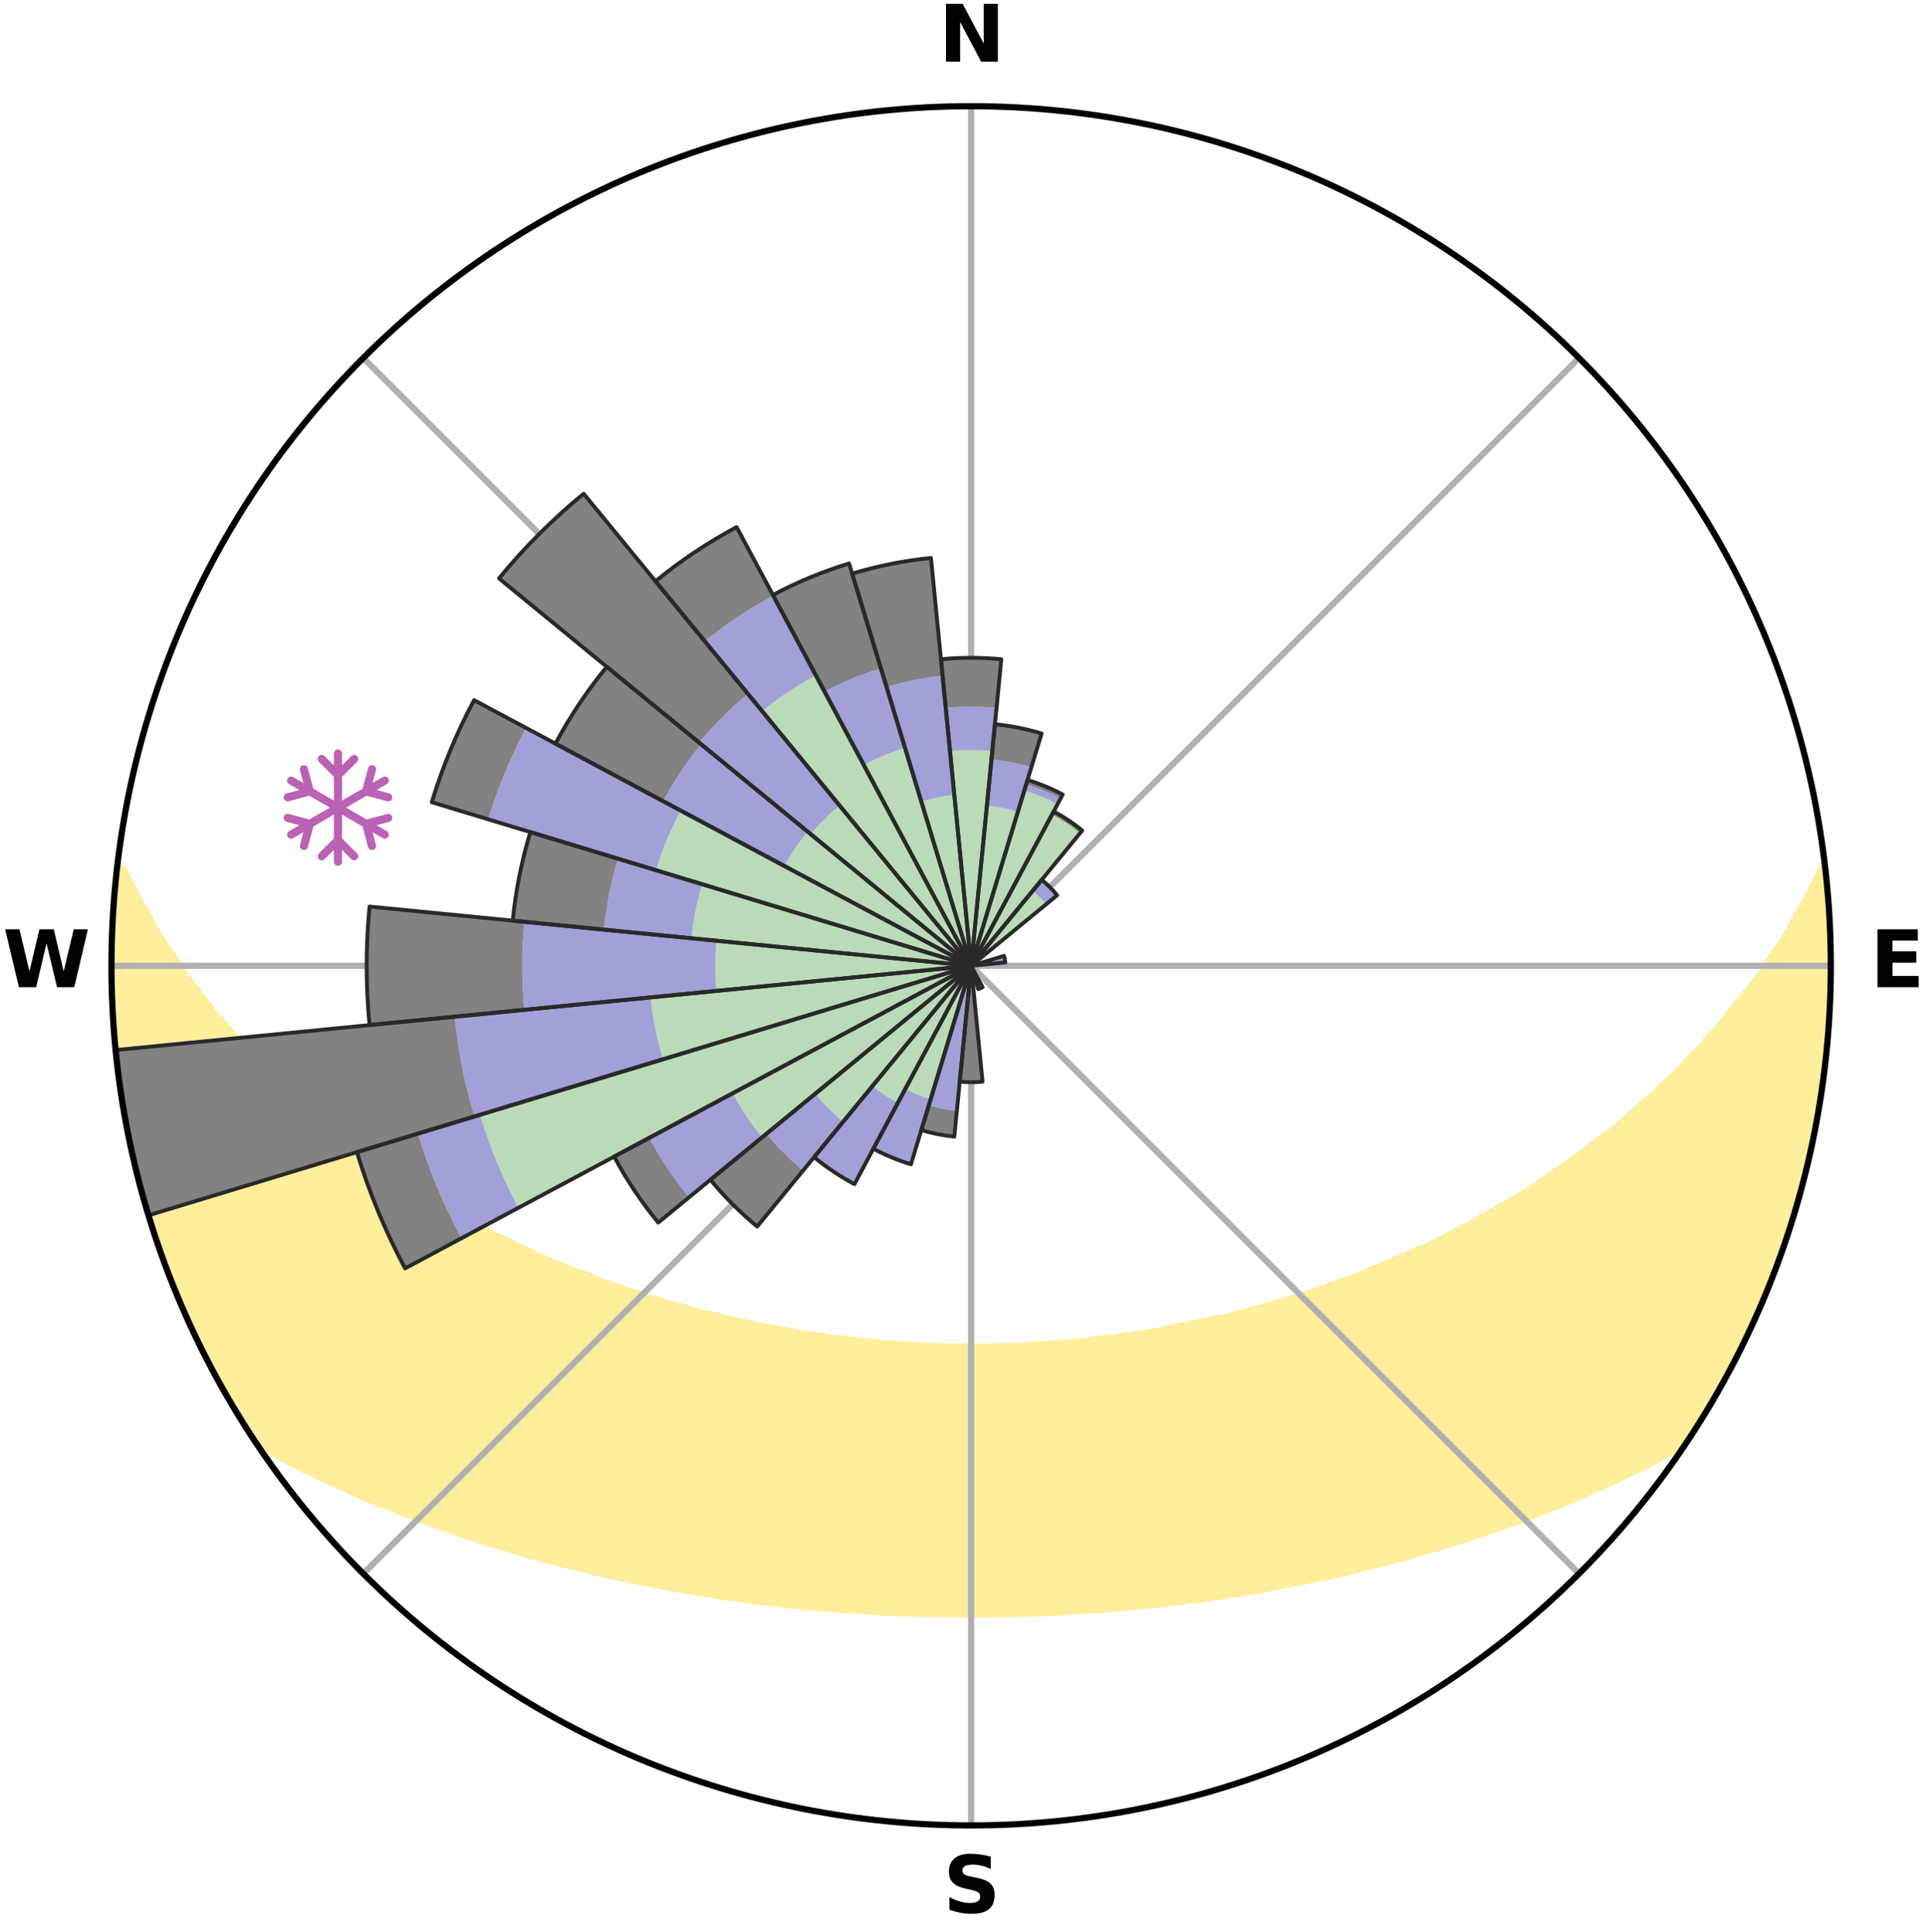 <?xml version="1.0" encoding="utf-8" standalone="no"?>
<!DOCTYPE svg PUBLIC "-//W3C//DTD SVG 1.1//EN"
  "http://www.w3.org/Graphics/SVG/1.1/DTD/svg11.dtd">
<svg xmlns:xlink="http://www.w3.org/1999/xlink" width="248.41pt" height="249.158pt" viewBox="0 0 248.41 249.158" xmlns="http://www.w3.org/2000/svg" version="1.1">
 <title>Ski Rose for Bolton Valley Resort</title>
 <defs>
  <style type="text/css">*{stroke-linejoin: round; stroke-linecap: butt}</style>
 </defs>
 <g id="figure_1">
  <g id="patch_1">
   <path d="M 0 249.158 
L 248.41 249.158 
L 248.41 0 
L 0 0 
z
" style="fill: #ffffff"/>
  </g>
  <g id="axes_1">
   <g id="patch_2">
    <path d="M 236.135 124.579 
C 236.135 110.018 233.267 95.599 227.695 82.147 
C 222.122 68.695 213.955 56.471 203.659 46.175 
C 193.363 35.879 181.139 27.711 167.687 22.139 
C 154.235 16.567 139.815 13.699 125.255 13.699 
C 110.694 13.699 96.275 16.567 82.823 22.139 
C 69.371 27.711 57.147 35.879 46.851 46.175 
C 36.555 56.471 28.387 68.695 22.815 82.147 
C 17.243 95.599 14.375 110.018 14.375 124.579 
C 14.375 139.14 17.243 153.559 22.815 167.011 
C 28.387 180.463 36.555 192.687 46.851 202.983 
C 57.147 213.279 69.371 221.447 82.823 227.019 
C 96.275 232.591 110.694 235.459 125.255 235.459 
C 139.815 235.459 154.235 232.591 167.687 227.019 
C 181.139 221.447 193.363 213.279 203.659 202.983 
C 213.955 192.687 222.122 180.463 227.695 167.011 
C 233.267 153.559 236.135 139.14 236.135 124.579 
M 125.255 124.579 
C 125.255 124.579 125.255 124.579 125.255 124.579 
C 125.255 124.579 125.255 124.579 125.255 124.579 
C 125.255 124.579 125.255 124.579 125.255 124.579 
C 125.255 124.579 125.255 124.579 125.255 124.579 
C 125.255 124.579 125.255 124.579 125.255 124.579 
C 125.255 124.579 125.255 124.579 125.255 124.579 
C 125.255 124.579 125.255 124.579 125.255 124.579 
C 125.255 124.579 125.255 124.579 125.255 124.579 
C 125.255 124.579 125.255 124.579 125.255 124.579 
C 125.255 124.579 125.255 124.579 125.255 124.579 
C 125.255 124.579 125.255 124.579 125.255 124.579 
C 125.255 124.579 125.255 124.579 125.255 124.579 
C 125.255 124.579 125.255 124.579 125.255 124.579 
C 125.255 124.579 125.255 124.579 125.255 124.579 
C 125.255 124.579 125.255 124.579 125.255 124.579 
C 125.255 124.579 125.255 124.579 125.255 124.579 
z
" style="fill: #ffffff"/>
   </g>
   <g id="PolyCollection_1">
    <defs>
     <path id="md1e2222a28" d="M 235.294 -137.116 
L 234.925 -137.074 
L 233.973 -135.047 
L 232.927 -133.053 
L 231.809 -131.096 
L 230.847 -129.189 
L 229.627 -127.312 
L 228.363 -125.479 
L 227.279 -123.689 
L 225.944 -121.942 
L 224.577 -120.243 
L 223.181 -118.59 
L 221.974 -116.967 
L 220.525 -115.406 
L 219.269 -113.868 
L 217.774 -112.399 
L 216.474 -110.946 
L 214.941 -109.571 
L 213.604 -108.205 
L 212.039 -106.923 
L 210.67 -105.643 
L 209.288 -104.405 
L 207.892 -103.208 
L 206.281 -102.109 
L 204.866 -100.997 
L 203.442 -99.927 
L 202.01 -98.897 
L 200.573 -97.908 
L 199.131 -96.958 
L 197.875 -95.973 
L 196.425 -95.1 
L 194.973 -94.265 
L 193.522 -93.468 
L 192.251 -92.623 
L 190.801 -91.899 
L 189.528 -91.121 
L 188.084 -90.466 
L 186.812 -89.752 
L 185.54 -89.068 
L 184.27 -88.415 
L 182.845 -87.89 
L 181.584 -87.296 
L 180.326 -86.73 
L 179.073 -86.191 
L 177.825 -85.679 
L 176.584 -85.193 
L 175.484 -84.625 
L 174.253 -84.188 
L 173.03 -83.775 
L 171.816 -83.385 
L 170.73 -82.909 
L 169.531 -82.562 
L 168.454 -82.127 
L 167.273 -81.821 
L 166.206 -81.425 
L 165.043 -81.157 
L 163.989 -80.798 
L 162.939 -80.457 
L 161.805 -80.24 
L 160.769 -79.931 
L 159.739 -79.639 
L 158.714 -79.362 
L 157.695 -79.099 
L 156.613 -78.953 
L 155.61 -78.717 
L 154.614 -78.495 
L 153.624 -78.284 
L 152.641 -78.086 
L 151.665 -77.899 
L 150.695 -77.723 
L 149.779 -77.468 
L 148.82 -77.314 
L 147.868 -77.17 
L 146.922 -77.035 
L 145.983 -76.907 
L 145.051 -76.788 
L 144.154 -76.602 
L 143.231 -76.499 
L 142.315 -76.404 
L 141.404 -76.314 
L 140.519 -76.167 
L 139.617 -76.092 
L 138.721 -76.021 
L 137.844 -75.902 
L 136.955 -75.844 
L 136.071 -75.789 
L 135.2 -75.696 
L 134.323 -75.651 
L 133.449 -75.61 
L 132.584 -75.541 
L 131.715 -75.509 
L 130.852 -75.455 
L 129.987 -75.432 
L 129.124 -75.411 
L 128.264 -75.379 
L 127.404 -75.366 
L 126.544 -75.349 
L 125.685 -75.344 
L 124.825 -75.344 
L 123.966 -75.355 
L 123.106 -75.367 
L 122.246 -75.382 
L 121.385 -75.414 
L 120.523 -75.436 
L 119.661 -75.483 
L 118.795 -75.514 
L 117.927 -75.547 
L 117.061 -75.617 
L 116.188 -75.659 
L 115.32 -75.746 
L 114.44 -75.798 
L 113.557 -75.853 
L 112.682 -75.965 
L 111.792 -76.032 
L 110.896 -76.104 
L 110.014 -76.242 
L 109.11 -76.327 
L 108.2 -76.418 
L 107.284 -76.514 
L 106.391 -76.691 
L 105.466 -76.804 
L 104.534 -76.924 
L 103.595 -77.052 
L 102.65 -77.188 
L 101.742 -77.419 
L 100.787 -77.576 
L 99.825 -77.742 
L 98.856 -77.919 
L 97.88 -78.106 
L 96.898 -78.305 
L 95.909 -78.516 
L 94.914 -78.739 
L 93.912 -78.975 
L 92.904 -79.225 
L 91.89 -79.488 
L 90.789 -79.662 
L 89.759 -79.955 
L 88.724 -80.263 
L 87.683 -80.589 
L 86.542 -80.823 
L 85.489 -81.182 
L 84.431 -81.559 
L 83.261 -81.846 
L 82.192 -82.261 
L 81.005 -82.587 
L 79.926 -83.043 
L 78.723 -83.411 
L 77.51 -83.801 
L 76.418 -84.321 
L 75.192 -84.758 
L 73.959 -85.218 
L 72.719 -85.705 
L 71.473 -86.217 
L 70.221 -86.755 
L 68.964 -87.321 
L 67.704 -87.915 
L 66.441 -88.538 
L 65.175 -89.189 
L 63.742 -89.777 
L 62.472 -90.491 
L 61.201 -91.235 
L 59.757 -91.923 
L 58.487 -92.732 
L 57.039 -93.491 
L 55.774 -94.368 
L 54.327 -95.2 
L 52.881 -96.07 
L 51.437 -96.98 
L 49.997 -97.929 
L 48.758 -98.984 
L 47.331 -100.01 
L 45.709 -101.017 
L 44.296 -102.127 
L 42.893 -103.279 
L 41.501 -104.471 
L 40.121 -105.705 
L 38.546 -106.938 
L 37.195 -108.258 
L 35.861 -109.62 
L 34.331 -110.99 
L 33.035 -112.438 
L 31.543 -113.902 
L 30.29 -115.435 
L 28.843 -116.991 
L 27.422 -118.595 
L 26.245 -120.256 
L 24.881 -121.951 
L 23.547 -123.691 
L 22.465 -125.476 
L 21.202 -127.304 
L 19.982 -129.175 
L 19.018 -131.077 
L 17.896 -133.028 
L 16.842 -135.018 
L 15.876 -137.041 
L 15.093 -137.13 
L 15.093 -137.13 
L 14.987 -135.197 
L 14.73 -133.278 
L 14.734 -131.339 
L 14.543 -129.413 
L 14.43 -127.481 
L 14.441 -125.546 
L 14.394 -123.612 
L 14.468 -121.678 
L 14.486 -119.743 
L 14.671 -117.815 
L 14.755 -115.883 
L 14.949 -113.958 
L 15.097 -112.028 
L 15.347 -110.109 
L 15.74 -108.212 
L 15.926 -106.284 
L 16.321 -104.389 
L 16.629 -102.479 
L 17.022 -100.584 
L 17.505 -98.711 
L 17.909 -96.818 
L 18.453 -94.96 
L 18.96 -93.093 
L 19.561 -91.254 
L 20.192 -89.425 
L 20.755 -87.574 
L 21.447 -85.767 
L 22.102 -83.946 
L 22.855 -82.164 
L 23.574 -80.367 
L 24.391 -78.613 
L 25.181 -76.846 
L 26.066 -75.125 
L 26.935 -73.397 
L 27.848 -71.692 
L 28.775 -69.993 
L 29.74 -68.317 
L 30.716 -66.645 
L 31.747 -65.008 
L 32.795 -63.381 
L 34.519 -62.218 
L 36.342 -61.158 
L 38.189 -60.154 
L 40.118 -59.251 
L 41.99 -58.347 
L 43.863 -57.485 
L 45.674 -56.61 
L 47.546 -55.828 
L 49.413 -55.082 
L 51.274 -54.374 
L 53.071 -53.644 
L 54.863 -52.948 
L 56.701 -52.338 
L 58.478 -51.705 
L 60.248 -51.102 
L 62.009 -50.528 
L 63.762 -49.982 
L 65.505 -49.463 
L 67.198 -48.919 
L 68.924 -48.452 
L 70.638 -48.009 
L 72.306 -47.538 
L 74 -47.142 
L 75.652 -46.718 
L 77.294 -46.314 
L 78.929 -45.934 
L 80.582 -45.62 
L 82.197 -45.277 
L 83.805 -44.955 
L 85.403 -44.649 
L 86.972 -44.318 
L 88.555 -44.05 
L 90.129 -43.795 
L 91.695 -43.558 
L 93.237 -43.296 
L 94.786 -43.086 
L 96.315 -42.856 
L 97.851 -42.677 
L 99.368 -42.476 
L 100.888 -42.319 
L 102.394 -42.146 
L 103.902 -42.015 
L 105.398 -41.867 
L 106.888 -41.733 
L 108.375 -41.61 
L 109.861 -41.519 
L 111.339 -41.42 
L 112.813 -41.332 
L 114.285 -41.255 
L 115.754 -41.19 
L 117.22 -41.135 
L 118.685 -41.103 
L 120.147 -41.068 
L 121.608 -41.043 
L 123.067 -41.029 
L 124.526 -41.025 
L 125.984 -41.024 
L 127.443 -41.027 
L 128.902 -41.041 
L 130.363 -41.065 
L 131.825 -41.1 
L 133.289 -41.136 
L 134.756 -41.191 
L 136.225 -41.256 
L 137.696 -41.332 
L 139.171 -41.42 
L 140.649 -41.52 
L 142.136 -41.607 
L 143.622 -41.729 
L 145.113 -41.864 
L 146.608 -42.012 
L 148.116 -42.146 
L 149.621 -42.319 
L 151.143 -42.472 
L 152.66 -42.673 
L 154.195 -42.855 
L 155.724 -43.086 
L 157.275 -43.292 
L 158.817 -43.554 
L 160.381 -43.794 
L 161.956 -44.045 
L 163.538 -44.317 
L 165.107 -44.648 
L 166.707 -44.951 
L 168.313 -45.276 
L 169.93 -45.616 
L 171.583 -45.929 
L 173.217 -46.312 
L 174.861 -46.713 
L 176.511 -47.14 
L 178.205 -47.536 
L 179.875 -48.005 
L 181.589 -48.447 
L 183.273 -48.969 
L 185.006 -49.461 
L 186.75 -49.98 
L 188.502 -50.526 
L 190.264 -51.1 
L 192.034 -51.703 
L 193.811 -52.336 
L 195.651 -52.943 
L 197.443 -53.64 
L 199.241 -54.369 
L 201.1 -55.08 
L 202.969 -55.824 
L 204.778 -56.66 
L 206.65 -57.482 
L 208.525 -58.343 
L 210.394 -59.249 
L 212.324 -60.151 
L 214.173 -61.154 
L 215.993 -62.216 
L 217.716 -63.381 
L 218.768 -65.005 
L 219.788 -66.649 
L 220.77 -68.316 
L 221.729 -69.997 
L 222.689 -71.676 
L 223.6 -73.384 
L 224.387 -75.154 
L 225.246 -76.886 
L 226.056 -78.642 
L 226.923 -80.373 
L 227.648 -82.166 
L 228.413 -83.944 
L 229.058 -85.769 
L 229.771 -87.568 
L 230.367 -89.409 
L 230.979 -91.244 
L 231.545 -93.094 
L 232.066 -94.958 
L 232.54 -96.833 
L 233.035 -98.703 
L 233.415 -100.6 
L 233.875 -102.48 
L 234.174 -104.392 
L 234.61 -106.279 
L 234.825 -108.204 
L 235.18 -110.107 
L 235.314 -112.039 
L 235.554 -113.958 
L 235.759 -115.882 
L 235.813 -117.817 
L 235.979 -119.745 
L 236.077 -121.677 
L 236.016 -123.612 
L 236.045 -125.546 
L 236.069 -127.481 
L 235.874 -129.409 
L 235.831 -131.342 
L 235.755 -133.276 
L 235.616 -135.206 
L 235.294 -137.116 
z
" style="stroke: #ffee9c"/>
    </defs>
    <g clip-path="url(#pe078faee03)">
     <use xlink:href="#md1e2222a28" x="0" y="249.158" style="fill: #ffee9c; stroke: #ffee9c"/>
    </g>
   </g>
   <g id="matplotlib.axis_1">
    <g id="xtick_1">
     <g id="line2d_1">
      <path d="M 125.255 124.579 
L 125.255 13.699 
" clip-path="url(#pe078faee03)" style="fill: none; stroke: #b0b0b0; stroke-width: 0.8; stroke-linecap: square"/>
     </g>
     <g id="text_1">
      <!-- N -->
      <g transform="translate(121.07 7.958) scale(0.1 -0.1)">
       <defs>
        <path id="DejaVuSans-Bold-4e" d="M 588 4666 
L 1931 4666 
L 3628 1466 
L 3628 4666 
L 4769 4666 
L 4769 0 
L 3425 0 
L 1728 3200 
L 1728 0 
L 588 0 
L 588 4666 
z
" transform="scale(0.016)"/>
       </defs>
       <use xlink:href="#DejaVuSans-Bold-4e"/>
      </g>
     </g>
    </g>
    <g id="xtick_2">
     <g id="line2d_2">
      <path d="M 125.255 124.579 
L 203.659 46.175 
" clip-path="url(#pe078faee03)" style="fill: none; stroke: #b0b0b0; stroke-width: 0.8; stroke-linecap: square"/>
     </g>
    </g>
    <g id="xtick_3">
     <g id="line2d_3">
      <path d="M 125.255 124.579 
L 236.135 124.579 
" clip-path="url(#pe078faee03)" style="fill: none; stroke: #b0b0b0; stroke-width: 0.8; stroke-linecap: square"/>
     </g>
     <g id="text_2">
      <!-- E -->
      <g transform="translate(241.219 127.338) scale(0.1 -0.1)">
       <defs>
        <path id="DejaVuSans-Bold-45" d="M 588 4666 
L 3834 4666 
L 3834 3756 
L 1791 3756 
L 1791 2888 
L 3713 2888 
L 3713 1978 
L 1791 1978 
L 1791 909 
L 3903 909 
L 3903 0 
L 588 0 
L 588 4666 
z
" transform="scale(0.016)"/>
       </defs>
       <use xlink:href="#DejaVuSans-Bold-45"/>
      </g>
     </g>
    </g>
    <g id="xtick_4">
     <g id="line2d_4">
      <path d="M 125.255 124.579 
L 203.659 202.983 
" clip-path="url(#pe078faee03)" style="fill: none; stroke: #b0b0b0; stroke-width: 0.8; stroke-linecap: square"/>
     </g>
    </g>
    <g id="xtick_5">
     <g id="line2d_5">
      <path d="M 125.255 124.579 
L 125.255 235.459 
" clip-path="url(#pe078faee03)" style="fill: none; stroke: #b0b0b0; stroke-width: 0.8; stroke-linecap: square"/>
     </g>
     <g id="text_3">
      <!-- S -->
      <g transform="translate(121.654 246.718) scale(0.1 -0.1)">
       <defs>
        <path id="DejaVuSans-Bold-53" d="M 3834 4519 
L 3834 3531 
Q 3450 3703 3084 3790 
Q 2719 3878 2394 3878 
Q 1963 3878 1756 3759 
Q 1550 3641 1550 3391 
Q 1550 3203 1689 3098 
Q 1828 2994 2194 2919 
L 2706 2816 
Q 3484 2659 3812 2340 
Q 4141 2022 4141 1434 
Q 4141 663 3683 286 
Q 3225 -91 2284 -91 
Q 1841 -91 1394 -6 
Q 947 78 500 244 
L 500 1259 
Q 947 1022 1364 901 
Q 1781 781 2169 781 
Q 2563 781 2772 912 
Q 2981 1044 2981 1288 
Q 2981 1506 2839 1625 
Q 2697 1744 2272 1838 
L 1806 1941 
Q 1106 2091 782 2419 
Q 459 2747 459 3303 
Q 459 4000 909 4375 
Q 1359 4750 2203 4750 
Q 2588 4750 2994 4692 
Q 3400 4634 3834 4519 
z
" transform="scale(0.016)"/>
       </defs>
       <use xlink:href="#DejaVuSans-Bold-53"/>
      </g>
     </g>
    </g>
    <g id="xtick_6">
     <g id="line2d_6">
      <path d="M 125.255 124.579 
L 46.851 202.983 
" clip-path="url(#pe078faee03)" style="fill: none; stroke: #b0b0b0; stroke-width: 0.8; stroke-linecap: square"/>
     </g>
    </g>
    <g id="xtick_7">
     <g id="line2d_7">
      <path d="M 125.255 124.579 
L 14.375 124.579 
" clip-path="url(#pe078faee03)" style="fill: none; stroke: #b0b0b0; stroke-width: 0.8; stroke-linecap: square"/>
     </g>
     <g id="text_4">
      <!-- W -->
      <g transform="translate(0.36 127.338) scale(0.1 -0.1)">
       <defs>
        <path id="DejaVuSans-Bold-57" d="M 191 4666 
L 1344 4666 
L 2150 1275 
L 2950 4666 
L 4109 4666 
L 4909 1275 
L 5716 4666 
L 6859 4666 
L 5759 0 
L 4372 0 
L 3525 3547 
L 2688 0 
L 1300 0 
L 191 4666 
z
" transform="scale(0.016)"/>
       </defs>
       <use xlink:href="#DejaVuSans-Bold-57"/>
      </g>
     </g>
    </g>
    <g id="xtick_8">
     <g id="line2d_8">
      <path d="M 125.255 124.579 
L 46.851 46.175 
" clip-path="url(#pe078faee03)" style="fill: none; stroke: #b0b0b0; stroke-width: 0.8; stroke-linecap: square"/>
     </g>
    </g>
   </g>
   <g id="matplotlib.axis_2"/>
   <g id="patch_3">
    <path d="M 125.255 124.579 
C 125.255 124.579 125.255 124.579 125.255 124.579 
C 125.255 124.579 125.255 124.579 125.255 124.579 
L 125.255 124.579 
C 125.255 124.579 125.255 124.579 125.255 124.579 
C 125.255 124.579 125.255 124.579 125.255 124.579 
z
" clip-path="url(#pe078faee03)" style="fill: #d9d9d9"/>
   </g>
   <g id="patch_4">
    <path d="M 125.255 124.579 
C 125.255 124.579 125.255 124.579 125.255 124.579 
C 125.255 124.579 125.255 124.579 125.255 124.579 
L 125.255 124.579 
C 125.255 124.579 125.255 124.579 125.255 124.579 
C 125.255 124.579 125.255 124.579 125.255 124.579 
z
" clip-path="url(#pe078faee03)" style="fill: #d9d9d9"/>
   </g>
   <g id="patch_5">
    <path d="M 125.255 124.579 
C 125.255 124.579 125.255 124.579 125.255 124.579 
C 125.255 124.579 125.255 124.579 125.255 124.579 
L 125.255 124.579 
C 125.255 124.579 125.255 124.579 125.255 124.579 
C 125.255 124.579 125.255 124.579 125.255 124.579 
z
" clip-path="url(#pe078faee03)" style="fill: #d9d9d9"/>
   </g>
   <g id="patch_6">
    <path d="M 125.255 124.579 
C 125.255 124.579 125.255 124.579 125.255 124.579 
C 125.255 124.579 125.255 124.579 125.255 124.579 
L 125.255 124.579 
C 125.255 124.579 125.255 124.579 125.255 124.579 
C 125.255 124.579 125.255 124.579 125.255 124.579 
z
" clip-path="url(#pe078faee03)" style="fill: #d9d9d9"/>
   </g>
   <g id="patch_7">
    <path d="M 125.255 124.579 
C 125.255 124.579 125.255 124.579 125.255 124.579 
C 125.255 124.579 125.255 124.579 125.255 124.579 
L 125.255 124.579 
C 125.255 124.579 125.255 124.579 125.255 124.579 
C 125.255 124.579 125.255 124.579 125.255 124.579 
z
" clip-path="url(#pe078faee03)" style="fill: #d9d9d9"/>
   </g>
   <g id="patch_8">
    <path d="M 125.255 124.579 
C 125.255 124.579 125.255 124.579 125.255 124.579 
C 125.255 124.579 125.255 124.579 125.255 124.579 
L 125.255 124.579 
C 125.255 124.579 125.255 124.579 125.255 124.579 
C 125.255 124.579 125.255 124.579 125.255 124.579 
z
" clip-path="url(#pe078faee03)" style="fill: #d9d9d9"/>
   </g>
   <g id="patch_9">
    <path d="M 125.255 124.579 
C 125.255 124.579 125.255 124.579 125.255 124.579 
C 125.255 124.579 125.255 124.579 125.255 124.579 
L 125.255 124.579 
C 125.255 124.579 125.255 124.579 125.255 124.579 
C 125.255 124.579 125.255 124.579 125.255 124.579 
z
" clip-path="url(#pe078faee03)" style="fill: #d9d9d9"/>
   </g>
   <g id="patch_10">
    <path d="M 125.255 124.579 
C 125.255 124.579 125.255 124.579 125.255 124.579 
C 125.255 124.579 125.255 124.579 125.255 124.579 
L 125.255 124.579 
C 125.255 124.579 125.255 124.579 125.255 124.579 
C 125.255 124.579 125.255 124.579 125.255 124.579 
z
" clip-path="url(#pe078faee03)" style="fill: #d9d9d9"/>
   </g>
   <g id="patch_11">
    <path d="M 125.255 124.579 
C 125.255 124.579 125.255 124.579 125.255 124.579 
C 125.255 124.579 125.255 124.579 125.255 124.579 
L 125.255 124.579 
C 125.255 124.579 125.255 124.579 125.255 124.579 
C 125.255 124.579 125.255 124.579 125.255 124.579 
z
" clip-path="url(#pe078faee03)" style="fill: #d9d9d9"/>
   </g>
   <g id="patch_12">
    <path d="M 125.255 124.579 
C 125.255 124.579 125.255 124.579 125.255 124.579 
C 125.255 124.579 125.255 124.579 125.255 124.579 
L 125.255 124.579 
C 125.255 124.579 125.255 124.579 125.255 124.579 
C 125.255 124.579 125.255 124.579 125.255 124.579 
z
" clip-path="url(#pe078faee03)" style="fill: #d9d9d9"/>
   </g>
   <g id="patch_13">
    <path d="M 125.255 124.579 
C 125.255 124.579 125.255 124.579 125.255 124.579 
C 125.255 124.579 125.255 124.579 125.255 124.579 
L 125.255 124.579 
C 125.255 124.579 125.255 124.579 125.255 124.579 
C 125.255 124.579 125.255 124.579 125.255 124.579 
z
" clip-path="url(#pe078faee03)" style="fill: #d9d9d9"/>
   </g>
   <g id="patch_14">
    <path d="M 125.255 124.579 
C 125.255 124.579 125.255 124.579 125.255 124.579 
C 125.255 124.579 125.255 124.579 125.255 124.579 
L 125.255 124.579 
C 125.255 124.579 125.255 124.579 125.255 124.579 
C 125.255 124.579 125.255 124.579 125.255 124.579 
z
" clip-path="url(#pe078faee03)" style="fill: #d9d9d9"/>
   </g>
   <g id="patch_15">
    <path d="M 125.255 124.579 
C 125.255 124.579 125.255 124.579 125.255 124.579 
C 125.255 124.579 125.255 124.579 125.255 124.579 
L 125.255 124.579 
C 125.255 124.579 125.255 124.579 125.255 124.579 
C 125.255 124.579 125.255 124.579 125.255 124.579 
z
" clip-path="url(#pe078faee03)" style="fill: #d9d9d9"/>
   </g>
   <g id="patch_16">
    <path d="M 125.255 124.579 
C 125.255 124.579 125.255 124.579 125.255 124.579 
C 125.255 124.579 125.255 124.579 125.255 124.579 
L 125.255 124.579 
C 125.255 124.579 125.255 124.579 125.255 124.579 
C 125.255 124.579 125.255 124.579 125.255 124.579 
z
" clip-path="url(#pe078faee03)" style="fill: #d9d9d9"/>
   </g>
   <g id="patch_17">
    <path d="M 125.255 124.579 
C 125.255 124.579 125.255 124.579 125.255 124.579 
C 125.255 124.579 125.255 124.579 125.255 124.579 
L 125.255 124.579 
C 125.255 124.579 125.255 124.579 125.255 124.579 
C 125.255 124.579 125.255 124.579 125.255 124.579 
z
" clip-path="url(#pe078faee03)" style="fill: #d9d9d9"/>
   </g>
   <g id="patch_18">
    <path d="M 125.255 124.579 
C 125.255 124.579 125.255 124.579 125.255 124.579 
C 125.255 124.579 125.255 124.579 125.255 124.579 
L 125.255 124.579 
C 125.255 124.579 125.255 124.579 125.255 124.579 
C 125.255 124.579 125.255 124.579 125.255 124.579 
z
" clip-path="url(#pe078faee03)" style="fill: #d9d9d9"/>
   </g>
   <g id="patch_19">
    <path d="M 125.255 124.579 
C 125.255 124.579 125.255 124.579 125.255 124.579 
C 125.255 124.579 125.255 124.579 125.255 124.579 
L 125.255 124.579 
C 125.255 124.579 125.255 124.579 125.255 124.579 
C 125.255 124.579 125.255 124.579 125.255 124.579 
z
" clip-path="url(#pe078faee03)" style="fill: #d9d9d9"/>
   </g>
   <g id="patch_20">
    <path d="M 125.255 124.579 
C 125.255 124.579 125.255 124.579 125.255 124.579 
C 125.255 124.579 125.255 124.579 125.255 124.579 
L 125.255 124.579 
C 125.255 124.579 125.255 124.579 125.255 124.579 
C 125.255 124.579 125.255 124.579 125.255 124.579 
z
" clip-path="url(#pe078faee03)" style="fill: #d9d9d9"/>
   </g>
   <g id="patch_21">
    <path d="M 125.255 124.579 
C 125.255 124.579 125.255 124.579 125.255 124.579 
C 125.255 124.579 125.255 124.579 125.255 124.579 
L 125.255 124.579 
C 125.255 124.579 125.255 124.579 125.255 124.579 
C 125.255 124.579 125.255 124.579 125.255 124.579 
z
" clip-path="url(#pe078faee03)" style="fill: #d9d9d9"/>
   </g>
   <g id="patch_22">
    <path d="M 125.255 124.579 
C 125.255 124.579 125.255 124.579 125.255 124.579 
C 125.255 124.579 125.255 124.579 125.255 124.579 
L 125.255 124.579 
C 125.255 124.579 125.255 124.579 125.255 124.579 
C 125.255 124.579 125.255 124.579 125.255 124.579 
z
" clip-path="url(#pe078faee03)" style="fill: #d9d9d9"/>
   </g>
   <g id="patch_23">
    <path d="M 125.255 124.579 
C 125.255 124.579 125.255 124.579 125.255 124.579 
C 125.255 124.579 125.255 124.579 125.255 124.579 
L 125.255 124.579 
C 125.255 124.579 125.255 124.579 125.255 124.579 
C 125.255 124.579 125.255 124.579 125.255 124.579 
z
" clip-path="url(#pe078faee03)" style="fill: #d9d9d9"/>
   </g>
   <g id="patch_24">
    <path d="M 125.255 124.579 
C 125.255 124.579 125.255 124.579 125.255 124.579 
C 125.255 124.579 125.255 124.579 125.255 124.579 
L 125.255 124.579 
C 125.255 124.579 125.255 124.579 125.255 124.579 
C 125.255 124.579 125.255 124.579 125.255 124.579 
z
" clip-path="url(#pe078faee03)" style="fill: #d9d9d9"/>
   </g>
   <g id="patch_25">
    <path d="M 125.255 124.579 
C 125.255 124.579 125.255 124.579 125.255 124.579 
C 125.255 124.579 125.255 124.579 125.255 124.579 
L 125.255 124.579 
C 125.255 124.579 125.255 124.579 125.255 124.579 
C 125.255 124.579 125.255 124.579 125.255 124.579 
z
" clip-path="url(#pe078faee03)" style="fill: #d9d9d9"/>
   </g>
   <g id="patch_26">
    <path d="M 125.255 124.579 
C 125.255 124.579 125.255 124.579 125.255 124.579 
C 125.255 124.579 125.255 124.579 125.255 124.579 
L 125.255 124.579 
C 125.255 124.579 125.255 124.579 125.255 124.579 
C 125.255 124.579 125.255 124.579 125.255 124.579 
z
" clip-path="url(#pe078faee03)" style="fill: #d9d9d9"/>
   </g>
   <g id="patch_27">
    <path d="M 125.255 124.579 
C 125.255 124.579 125.255 124.579 125.255 124.579 
C 125.255 124.579 125.255 124.579 125.255 124.579 
L 125.255 124.579 
C 125.255 124.579 125.255 124.579 125.255 124.579 
C 125.255 124.579 125.255 124.579 125.255 124.579 
z
" clip-path="url(#pe078faee03)" style="fill: #d9d9d9"/>
   </g>
   <g id="patch_28">
    <path d="M 125.255 124.579 
C 125.255 124.579 125.255 124.579 125.255 124.579 
C 125.255 124.579 125.255 124.579 125.255 124.579 
L 125.255 124.579 
C 125.255 124.579 125.255 124.579 125.255 124.579 
C 125.255 124.579 125.255 124.579 125.255 124.579 
z
" clip-path="url(#pe078faee03)" style="fill: #d9d9d9"/>
   </g>
   <g id="patch_29">
    <path d="M 125.255 124.579 
C 125.255 124.579 125.255 124.579 125.255 124.579 
C 125.255 124.579 125.255 124.579 125.255 124.579 
L 125.255 124.579 
C 125.255 124.579 125.255 124.579 125.255 124.579 
C 125.255 124.579 125.255 124.579 125.255 124.579 
z
" clip-path="url(#pe078faee03)" style="fill: #d9d9d9"/>
   </g>
   <g id="patch_30">
    <path d="M 125.255 124.579 
C 125.255 124.579 125.255 124.579 125.255 124.579 
C 125.255 124.579 125.255 124.579 125.255 124.579 
L 125.255 124.579 
C 125.255 124.579 125.255 124.579 125.255 124.579 
C 125.255 124.579 125.255 124.579 125.255 124.579 
z
" clip-path="url(#pe078faee03)" style="fill: #d9d9d9"/>
   </g>
   <g id="patch_31">
    <path d="M 125.255 124.579 
C 125.255 124.579 125.255 124.579 125.255 124.579 
C 125.255 124.579 125.255 124.579 125.255 124.579 
L 125.255 124.579 
C 125.255 124.579 125.255 124.579 125.255 124.579 
C 125.255 124.579 125.255 124.579 125.255 124.579 
z
" clip-path="url(#pe078faee03)" style="fill: #d9d9d9"/>
   </g>
   <g id="patch_32">
    <path d="M 125.255 124.579 
C 125.255 124.579 125.255 124.579 125.255 124.579 
C 125.255 124.579 125.255 124.579 125.255 124.579 
L 125.255 124.579 
C 125.255 124.579 125.255 124.579 125.255 124.579 
C 125.255 124.579 125.255 124.579 125.255 124.579 
z
" clip-path="url(#pe078faee03)" style="fill: #d9d9d9"/>
   </g>
   <g id="patch_33">
    <path d="M 125.255 124.579 
C 125.255 124.579 125.255 124.579 125.255 124.579 
C 125.255 124.579 125.255 124.579 125.255 124.579 
L 125.255 124.579 
C 125.255 124.579 125.255 124.579 125.255 124.579 
C 125.255 124.579 125.255 124.579 125.255 124.579 
z
" clip-path="url(#pe078faee03)" style="fill: #d9d9d9"/>
   </g>
   <g id="patch_34">
    <path d="M 125.255 124.579 
C 125.255 124.579 125.255 124.579 125.255 124.579 
C 125.255 124.579 125.255 124.579 125.255 124.579 
L 125.255 124.579 
C 125.255 124.579 125.255 124.579 125.255 124.579 
C 125.255 124.579 125.255 124.579 125.255 124.579 
z
" clip-path="url(#pe078faee03)" style="fill: #d9d9d9"/>
   </g>
   <g id="patch_35">
    <path d="M 125.255 124.579 
C 125.255 124.579 125.255 124.579 125.255 124.579 
C 125.255 124.579 125.255 124.579 125.255 124.579 
L 127.983 96.883 
C 127.076 96.793 126.166 96.749 125.255 96.749 
C 124.344 96.749 123.434 96.793 122.527 96.883 
z
" clip-path="url(#pe078faee03)" style="fill: #badbb8"/>
   </g>
   <g id="patch_36">
    <path d="M 125.255 124.579 
C 125.255 124.579 125.255 124.579 125.255 124.579 
C 125.255 124.579 125.255 124.579 125.255 124.579 
L 131.284 104.704 
C 130.633 104.506 129.974 104.341 129.307 104.208 
C 128.64 104.076 127.967 103.976 127.291 103.909 
z
" clip-path="url(#pe078faee03)" style="fill: #badbb8"/>
   </g>
   <g id="patch_37">
    <path d="M 125.255 124.579 
C 125.255 124.579 125.255 124.579 125.255 124.579 
C 125.255 124.579 125.255 124.579 125.255 124.579 
L 136.399 103.731 
C 135.716 103.366 135.016 103.035 134.301 102.739 
C 133.587 102.443 132.858 102.182 132.117 101.957 
z
" clip-path="url(#pe078faee03)" style="fill: #badbb8"/>
   </g>
   <g id="patch_38">
    <path d="M 125.255 124.579 
C 125.255 124.579 125.255 124.579 125.255 124.579 
C 125.255 124.579 125.255 124.579 125.255 124.579 
L 139.301 107.464 
C 138.74 107.004 138.158 106.572 137.556 106.17 
C 136.953 105.767 136.331 105.394 135.692 105.053 
z
" clip-path="url(#pe078faee03)" style="fill: #badbb8"/>
   </g>
   <g id="patch_39">
    <path d="M 125.255 124.579 
C 125.255 124.579 125.255 124.579 125.255 124.579 
C 125.255 124.579 125.255 124.579 125.255 124.579 
L 134.937 116.634 
C 134.676 116.317 134.401 116.013 134.111 115.723 
C 133.821 115.433 133.517 115.157 133.2 114.897 
z
" clip-path="url(#pe078faee03)" style="fill: #badbb8"/>
   </g>
   <g id="patch_40">
    <path d="M 125.255 124.579 
C 125.255 124.579 125.255 124.579 125.255 124.579 
C 125.255 124.579 125.255 124.579 125.255 124.579 
L 125.255 124.579 
C 125.255 124.579 125.255 124.579 125.255 124.579 
C 125.255 124.579 125.255 124.579 125.255 124.579 
z
" clip-path="url(#pe078faee03)" style="fill: #badbb8"/>
   </g>
   <g id="patch_41">
    <path d="M 125.255 124.579 
C 125.255 124.579 125.255 124.579 125.255 124.579 
C 125.255 124.579 125.255 124.579 125.255 124.579 
L 125.255 124.579 
C 125.255 124.579 125.255 124.579 125.255 124.579 
C 125.255 124.579 125.255 124.579 125.255 124.579 
z
" clip-path="url(#pe078faee03)" style="fill: #badbb8"/>
   </g>
   <g id="patch_42">
    <path d="M 125.255 124.579 
C 125.255 124.579 125.255 124.579 125.255 124.579 
C 125.255 124.579 125.255 124.579 125.255 124.579 
L 125.255 124.579 
C 125.255 124.579 125.255 124.579 125.255 124.579 
C 125.255 124.579 125.255 124.579 125.255 124.579 
z
" clip-path="url(#pe078faee03)" style="fill: #badbb8"/>
   </g>
   <g id="patch_43">
    <path d="M 125.255 124.579 
C 125.255 124.579 125.255 124.579 125.255 124.579 
C 125.255 124.579 125.255 124.579 125.255 124.579 
L 125.255 124.579 
C 125.255 124.579 125.255 124.579 125.255 124.579 
C 125.255 124.579 125.255 124.579 125.255 124.579 
z
" clip-path="url(#pe078faee03)" style="fill: #badbb8"/>
   </g>
   <g id="patch_44">
    <path d="M 125.255 124.579 
C 125.255 124.579 125.255 124.579 125.255 124.579 
C 125.255 124.579 125.255 124.579 125.255 124.579 
L 125.255 124.579 
C 125.255 124.579 125.255 124.579 125.255 124.579 
C 125.255 124.579 125.255 124.579 125.255 124.579 
z
" clip-path="url(#pe078faee03)" style="fill: #badbb8"/>
   </g>
   <g id="patch_45">
    <path d="M 125.255 124.579 
C 125.255 124.579 125.255 124.579 125.255 124.579 
C 125.255 124.579 125.255 124.579 125.255 124.579 
L 125.255 124.579 
C 125.255 124.579 125.255 124.579 125.255 124.579 
C 125.255 124.579 125.255 124.579 125.255 124.579 
z
" clip-path="url(#pe078faee03)" style="fill: #badbb8"/>
   </g>
   <g id="patch_46">
    <path d="M 125.255 124.579 
C 125.255 124.579 125.255 124.579 125.255 124.579 
C 125.255 124.579 125.255 124.579 125.255 124.579 
L 125.255 124.579 
C 125.255 124.579 125.255 124.579 125.255 124.579 
C 125.255 124.579 125.255 124.579 125.255 124.579 
z
" clip-path="url(#pe078faee03)" style="fill: #badbb8"/>
   </g>
   <g id="patch_47">
    <path d="M 125.255 124.579 
C 125.255 124.579 125.255 124.579 125.255 124.579 
C 125.255 124.579 125.255 124.579 125.255 124.579 
L 125.255 124.579 
C 125.255 124.579 125.255 124.579 125.255 124.579 
C 125.255 124.579 125.255 124.579 125.255 124.579 
z
" clip-path="url(#pe078faee03)" style="fill: #badbb8"/>
   </g>
   <g id="patch_48">
    <path d="M 125.255 124.579 
C 125.255 124.579 125.255 124.579 125.255 124.579 
C 125.255 124.579 125.255 124.579 125.255 124.579 
L 125.255 124.579 
C 125.255 124.579 125.255 124.579 125.255 124.579 
C 125.255 124.579 125.255 124.579 125.255 124.579 
z
" clip-path="url(#pe078faee03)" style="fill: #badbb8"/>
   </g>
   <g id="patch_49">
    <path d="M 125.255 124.579 
C 125.255 124.579 125.255 124.579 125.255 124.579 
C 125.255 124.579 125.255 124.579 125.255 124.579 
L 125.255 124.579 
C 125.255 124.579 125.255 124.579 125.255 124.579 
C 125.255 124.579 125.255 124.579 125.255 124.579 
z
" clip-path="url(#pe078faee03)" style="fill: #badbb8"/>
   </g>
   <g id="patch_50">
    <path d="M 125.255 124.579 
C 125.255 124.579 125.255 124.579 125.255 124.579 
C 125.255 124.579 125.255 124.579 125.255 124.579 
L 125.255 124.579 
C 125.255 124.579 125.255 124.579 125.255 124.579 
C 125.255 124.579 125.255 124.579 125.255 124.579 
z
" clip-path="url(#pe078faee03)" style="fill: #badbb8"/>
   </g>
   <g id="patch_51">
    <path d="M 125.255 124.579 
C 125.255 124.579 125.255 124.579 125.255 124.579 
C 125.255 124.579 125.255 124.579 125.255 124.579 
L 125.255 124.579 
C 125.255 124.579 125.255 124.579 125.255 124.579 
C 125.255 124.579 125.255 124.579 125.255 124.579 
z
" clip-path="url(#pe078faee03)" style="fill: #badbb8"/>
   </g>
   <g id="patch_52">
    <path d="M 125.255 124.579 
C 125.255 124.579 125.255 124.579 125.255 124.579 
C 125.255 124.579 125.255 124.579 125.255 124.579 
L 125.255 124.579 
C 125.255 124.579 125.255 124.579 125.255 124.579 
C 125.255 124.579 125.255 124.579 125.255 124.579 
z
" clip-path="url(#pe078faee03)" style="fill: #badbb8"/>
   </g>
   <g id="patch_53">
    <path d="M 125.255 124.579 
C 125.255 124.579 125.255 124.579 125.255 124.579 
C 125.255 124.579 125.255 124.579 125.255 124.579 
L 116.776 140.442 
C 117.295 140.72 117.828 140.972 118.371 141.197 
C 118.915 141.422 119.47 141.621 120.033 141.792 
z
" clip-path="url(#pe078faee03)" style="fill: #badbb8"/>
   </g>
   <g id="patch_54">
    <path d="M 125.255 124.579 
C 125.255 124.579 125.255 124.579 125.255 124.579 
C 125.255 124.579 125.255 124.579 125.255 124.579 
L 112.536 140.077 
C 113.043 140.494 113.57 140.885 114.116 141.249 
C 114.662 141.614 115.225 141.952 115.804 142.261 
z
" clip-path="url(#pe078faee03)" style="fill: #badbb8"/>
   </g>
   <g id="patch_55">
    <path d="M 125.255 124.579 
C 125.255 124.579 125.255 124.579 125.255 124.579 
C 125.255 124.579 125.255 124.579 125.255 124.579 
L 105.149 141.079 
C 105.689 141.737 106.261 142.368 106.863 142.97 
C 107.465 143.572 108.097 144.144 108.755 144.685 
z
" clip-path="url(#pe078faee03)" style="fill: #badbb8"/>
   </g>
   <g id="patch_56">
    <path d="M 125.255 124.579 
C 125.255 124.579 125.255 124.579 125.255 124.579 
C 125.255 124.579 125.255 124.579 125.255 124.579 
L 94.505 141.015 
C 95.043 142.022 95.63 143.001 96.264 143.95 
C 96.898 144.899 97.578 145.816 98.302 146.698 
z
" clip-path="url(#pe078faee03)" style="fill: #badbb8"/>
   </g>
   <g id="patch_57">
    <path d="M 125.255 124.579 
C 125.255 124.579 125.255 124.579 125.255 124.579 
C 125.255 124.579 125.255 124.579 125.255 124.579 
L 61.905 143.796 
C 62.534 145.869 63.265 147.911 64.094 149.913 
C 64.923 151.915 65.85 153.875 66.872 155.786 
z
" clip-path="url(#pe078faee03)" style="fill: #badbb8"/>
   </g>
   <g id="patch_58">
    <path d="M 125.255 124.579 
C 125.255 124.579 125.255 124.579 125.255 124.579 
C 125.255 124.579 125.255 124.579 125.255 124.579 
L 83.915 128.651 
C 84.049 130.004 84.248 131.349 84.514 132.683 
C 84.779 134.017 85.109 135.336 85.504 136.637 
z
" clip-path="url(#pe078faee03)" style="fill: #badbb8"/>
   </g>
   <g id="patch_59">
    <path d="M 125.255 124.579 
C 125.255 124.579 125.255 124.579 125.255 124.579 
C 125.255 124.579 125.255 124.579 125.255 124.579 
L 92.425 121.346 
C 92.319 122.42 92.266 123.499 92.266 124.579 
C 92.266 125.659 92.319 126.738 92.425 127.813 
z
" clip-path="url(#pe078faee03)" style="fill: #badbb8"/>
   </g>
   <g id="patch_60">
    <path d="M 125.255 124.579 
C 125.255 124.579 125.255 124.579 125.255 124.579 
C 125.255 124.579 125.255 124.579 125.255 124.579 
L 90.57 114.057 
C 90.225 115.193 89.937 116.344 89.706 117.508 
C 89.474 118.671 89.3 119.846 89.184 121.026 
z
" clip-path="url(#pe078faee03)" style="fill: #badbb8"/>
   </g>
   <g id="patch_61">
    <path d="M 125.255 124.579 
C 125.255 124.579 125.255 124.579 125.255 124.579 
C 125.255 124.579 125.255 124.579 125.255 124.579 
L 87.797 104.557 
C 87.142 105.783 86.547 107.041 86.015 108.325 
C 85.483 109.61 85.014 110.919 84.611 112.25 
z
" clip-path="url(#pe078faee03)" style="fill: #badbb8"/>
   </g>
   <g id="patch_62">
    <path d="M 125.255 124.579 
C 125.255 124.579 125.255 124.579 125.255 124.579 
C 125.255 124.579 125.255 124.579 125.255 124.579 
L 104.154 107.262 
C 103.587 107.953 103.055 108.671 102.558 109.414 
C 102.062 110.157 101.602 110.923 101.181 111.711 
z
" clip-path="url(#pe078faee03)" style="fill: #badbb8"/>
   </g>
   <g id="patch_63">
    <path d="M 125.255 124.579 
C 125.255 124.579 125.255 124.579 125.255 124.579 
C 125.255 124.579 125.255 124.579 125.255 124.579 
L 108.283 103.899 
C 107.606 104.455 106.957 105.043 106.338 105.662 
C 105.719 106.281 105.13 106.931 104.575 107.607 
z
" clip-path="url(#pe078faee03)" style="fill: #badbb8"/>
   </g>
   <g id="patch_64">
    <path d="M 125.255 124.579 
C 125.255 124.579 125.255 124.579 125.255 124.579 
C 125.255 124.579 125.255 124.579 125.255 124.579 
L 105.233 87.121 
C 104.007 87.777 102.814 88.492 101.658 89.264 
C 100.502 90.036 99.385 90.865 98.31 91.747 
z
" clip-path="url(#pe078faee03)" style="fill: #badbb8"/>
   </g>
   <g id="patch_65">
    <path d="M 125.255 124.579 
C 125.255 124.579 125.255 124.579 125.255 124.579 
C 125.255 124.579 125.255 124.579 125.255 124.579 
L 116.728 96.471 
C 115.808 96.75 114.903 97.074 114.014 97.442 
C 113.126 97.81 112.256 98.221 111.409 98.675 
z
" clip-path="url(#pe078faee03)" style="fill: #badbb8"/>
   </g>
   <g id="patch_66">
    <path d="M 125.255 124.579 
C 125.255 124.579 125.255 124.579 125.255 124.579 
C 125.255 124.579 125.255 124.579 125.255 124.579 
L 123.085 102.545 
C 122.363 102.616 121.646 102.723 120.935 102.864 
C 120.225 103.005 119.521 103.181 118.828 103.392 
z
" clip-path="url(#pe078faee03)" style="fill: #badbb8"/>
   </g>
   <g id="patch_67">
    <path d="M 122.527 96.883 
C 123.434 96.793 124.344 96.749 125.255 96.749 
C 126.166 96.749 127.076 96.793 127.983 96.883 
L 128.532 91.308 
C 127.443 91.201 126.349 91.147 125.255 91.147 
C 124.161 91.147 123.067 91.201 121.978 91.308 
z
" clip-path="url(#pe078faee03)" style="fill: #a1a1d8"/>
   </g>
   <g id="patch_68">
    <path d="M 127.291 103.909 
C 127.967 103.976 128.64 104.076 129.307 104.208 
C 129.974 104.341 130.633 104.506 131.284 104.704 
L 133.021 98.978 
C 132.183 98.724 131.333 98.511 130.474 98.341 
C 129.615 98.17 128.748 98.041 127.877 97.955 
z
" clip-path="url(#pe078faee03)" style="fill: #a1a1d8"/>
   </g>
   <g id="patch_69">
    <path d="M 132.117 101.957 
C 132.858 102.182 133.587 102.443 134.301 102.739 
C 135.016 103.035 135.716 103.366 136.399 103.731 
L 136.783 103.012 
C 136.077 102.634 135.353 102.292 134.613 101.986 
C 133.874 101.679 133.12 101.409 132.354 101.177 
z
" clip-path="url(#pe078faee03)" style="fill: #a1a1d8"/>
   </g>
   <g id="patch_70">
    <path d="M 135.692 105.053 
C 136.331 105.394 136.953 105.767 137.556 106.17 
C 138.158 106.572 138.74 107.004 139.301 107.464 
L 139.301 107.464 
C 138.74 107.004 138.158 106.572 137.556 106.17 
C 136.953 105.767 136.331 105.394 135.692 105.053 
z
" clip-path="url(#pe078faee03)" style="fill: #a1a1d8"/>
   </g>
   <g id="patch_71">
    <path d="M 133.2 114.897 
C 133.517 115.157 133.821 115.433 134.111 115.723 
C 134.401 116.013 134.676 116.317 134.937 116.634 
L 136.347 115.476 
C 136.049 115.113 135.733 114.765 135.401 114.433 
C 135.069 114.101 134.721 113.785 134.358 113.487 
z
" clip-path="url(#pe078faee03)" style="fill: #a1a1d8"/>
   </g>
   <g id="patch_72">
    <path d="M 125.255 124.579 
C 125.255 124.579 125.255 124.579 125.255 124.579 
C 125.255 124.579 125.255 124.579 125.255 124.579 
L 125.255 124.579 
C 125.255 124.579 125.255 124.579 125.255 124.579 
C 125.255 124.579 125.255 124.579 125.255 124.579 
z
" clip-path="url(#pe078faee03)" style="fill: #a1a1d8"/>
   </g>
   <g id="patch_73">
    <path d="M 125.255 124.579 
C 125.255 124.579 125.255 124.579 125.255 124.579 
C 125.255 124.579 125.255 124.579 125.255 124.579 
L 125.255 124.579 
C 125.255 124.579 125.255 124.579 125.255 124.579 
C 125.255 124.579 125.255 124.579 125.255 124.579 
z
" clip-path="url(#pe078faee03)" style="fill: #a1a1d8"/>
   </g>
   <g id="patch_74">
    <path d="M 125.255 124.579 
C 125.255 124.579 125.255 124.579 125.255 124.579 
C 125.255 124.579 125.255 124.579 125.255 124.579 
L 129.662 124.145 
C 129.647 124.001 129.626 123.857 129.598 123.715 
C 129.57 123.573 129.534 123.432 129.492 123.294 
z
" clip-path="url(#pe078faee03)" style="fill: #a1a1d8"/>
   </g>
   <g id="patch_75">
    <path d="M 125.255 124.579 
C 125.255 124.579 125.255 124.579 125.255 124.579 
C 125.255 124.579 125.255 124.579 125.255 124.579 
L 125.255 124.579 
C 125.255 124.579 125.255 124.579 125.255 124.579 
C 125.255 124.579 125.255 124.579 125.255 124.579 
z
" clip-path="url(#pe078faee03)" style="fill: #a1a1d8"/>
   </g>
   <g id="patch_76">
    <path d="M 125.255 124.579 
C 125.255 124.579 125.255 124.579 125.255 124.579 
C 125.255 124.579 125.255 124.579 125.255 124.579 
L 125.255 124.579 
C 125.255 124.579 125.255 124.579 125.255 124.579 
C 125.255 124.579 125.255 124.579 125.255 124.579 
z
" clip-path="url(#pe078faee03)" style="fill: #a1a1d8"/>
   </g>
   <g id="patch_77">
    <path d="M 125.255 124.579 
C 125.255 124.579 125.255 124.579 125.255 124.579 
C 125.255 124.579 125.255 124.579 125.255 124.579 
L 125.255 124.579 
C 125.255 124.579 125.255 124.579 125.255 124.579 
C 125.255 124.579 125.255 124.579 125.255 124.579 
z
" clip-path="url(#pe078faee03)" style="fill: #a1a1d8"/>
   </g>
   <g id="patch_78">
    <path d="M 125.255 124.579 
C 125.255 124.579 125.255 124.579 125.255 124.579 
C 125.255 124.579 125.255 124.579 125.255 124.579 
L 125.255 124.579 
C 125.255 124.579 125.255 124.579 125.255 124.579 
C 125.255 124.579 125.255 124.579 125.255 124.579 
z
" clip-path="url(#pe078faee03)" style="fill: #a1a1d8"/>
   </g>
   <g id="patch_79">
    <path d="M 125.255 124.579 
C 125.255 124.579 125.255 124.579 125.255 124.579 
C 125.255 124.579 125.255 124.579 125.255 124.579 
L 125.255 124.579 
C 125.255 124.579 125.255 124.579 125.255 124.579 
C 125.255 124.579 125.255 124.579 125.255 124.579 
z
" clip-path="url(#pe078faee03)" style="fill: #a1a1d8"/>
   </g>
   <g id="patch_80">
    <path d="M 125.255 124.579 
C 125.255 124.579 125.255 124.579 125.255 124.579 
C 125.255 124.579 125.255 124.579 125.255 124.579 
L 125.255 124.579 
C 125.255 124.579 125.255 124.579 125.255 124.579 
C 125.255 124.579 125.255 124.579 125.255 124.579 
z
" clip-path="url(#pe078faee03)" style="fill: #a1a1d8"/>
   </g>
   <g id="patch_81">
    <path d="M 125.255 124.579 
C 125.255 124.579 125.255 124.579 125.255 124.579 
C 125.255 124.579 125.255 124.579 125.255 124.579 
L 125.255 124.579 
C 125.255 124.579 125.255 124.579 125.255 124.579 
C 125.255 124.579 125.255 124.579 125.255 124.579 
z
" clip-path="url(#pe078faee03)" style="fill: #a1a1d8"/>
   </g>
   <g id="patch_82">
    <path d="M 125.255 124.579 
C 125.255 124.579 125.255 124.579 125.255 124.579 
C 125.255 124.579 125.255 124.579 125.255 124.579 
L 125.255 124.579 
C 125.255 124.579 125.255 124.579 125.255 124.579 
C 125.255 124.579 125.255 124.579 125.255 124.579 
z
" clip-path="url(#pe078faee03)" style="fill: #a1a1d8"/>
   </g>
   <g id="patch_83">
    <path d="M 125.255 124.579 
C 125.255 124.579 125.255 124.579 125.255 124.579 
C 125.255 124.579 125.255 124.579 125.255 124.579 
L 125.255 124.579 
C 125.255 124.579 125.255 124.579 125.255 124.579 
C 125.255 124.579 125.255 124.579 125.255 124.579 
z
" clip-path="url(#pe078faee03)" style="fill: #a1a1d8"/>
   </g>
   <g id="patch_84">
    <path d="M 125.255 124.579 
C 125.255 124.579 125.255 124.579 125.255 124.579 
C 125.255 124.579 125.255 124.579 125.255 124.579 
L 119.801 142.557 
C 120.39 142.736 120.987 142.885 121.59 143.005 
C 122.193 143.125 122.801 143.215 123.413 143.276 
z
" clip-path="url(#pe078faee03)" style="fill: #a1a1d8"/>
   </g>
   <g id="patch_85">
    <path d="M 120.033 141.792 
C 119.47 141.621 118.915 141.422 118.371 141.197 
C 117.828 140.972 117.295 140.72 116.776 140.442 
L 112.644 148.173 
C 113.416 148.586 114.208 148.96 115.017 149.295 
C 115.826 149.63 116.651 149.926 117.489 150.18 
z
" clip-path="url(#pe078faee03)" style="fill: #a1a1d8"/>
   </g>
   <g id="patch_86">
    <path d="M 115.804 142.261 
C 115.225 141.952 114.662 141.614 114.116 141.249 
C 113.57 140.885 113.043 140.494 112.536 140.077 
L 104.998 149.263 
C 105.806 149.926 106.646 150.549 107.515 151.129 
C 108.384 151.71 109.281 152.248 110.202 152.74 
z
" clip-path="url(#pe078faee03)" style="fill: #a1a1d8"/>
   </g>
   <g id="patch_87">
    <path d="M 108.755 144.685 
C 108.097 144.144 107.465 143.572 106.863 142.97 
C 106.261 142.368 105.689 141.737 105.149 141.079 
L 98.851 146.248 
C 99.56 147.112 100.312 147.941 101.102 148.732 
C 101.893 149.522 102.722 150.273 103.586 150.983 
z
" clip-path="url(#pe078faee03)" style="fill: #a1a1d8"/>
   </g>
   <g id="patch_88">
    <path d="M 98.302 146.698 
C 97.578 145.816 96.898 144.899 96.264 143.95 
C 95.63 143.001 95.043 142.022 94.505 141.015 
L 83.741 146.768 
C 84.468 148.127 85.26 149.45 86.116 150.731 
C 86.972 152.012 87.891 153.25 88.868 154.441 
z
" clip-path="url(#pe078faee03)" style="fill: #a1a1d8"/>
   </g>
   <g id="patch_89">
    <path d="M 66.872 155.786 
C 65.85 153.875 64.923 151.915 64.094 149.913 
C 63.265 147.911 62.534 145.869 61.905 143.796 
L 53.907 146.222 
C 54.615 148.558 55.438 150.857 56.372 153.111 
C 57.306 155.366 58.35 157.573 59.5 159.726 
z
" clip-path="url(#pe078faee03)" style="fill: #a1a1d8"/>
   </g>
   <g id="patch_90">
    <path d="M 85.504 136.637 
C 85.109 135.336 84.779 134.017 84.514 132.683 
C 84.248 131.349 84.049 130.004 83.915 128.651 
L 58.641 131.14 
C 58.855 133.32 59.177 135.489 59.605 137.638 
C 60.032 139.787 60.565 141.913 61.201 144.01 
z
" clip-path="url(#pe078faee03)" style="fill: #a1a1d8"/>
   </g>
   <g id="patch_91">
    <path d="M 92.425 127.813 
C 92.319 126.738 92.266 125.659 92.266 124.579 
C 92.266 123.499 92.319 122.42 92.425 121.346 
L 67.628 118.903 
C 67.443 120.79 67.35 122.684 67.35 124.579 
C 67.35 126.474 67.443 128.369 67.628 130.255 
z
" clip-path="url(#pe078faee03)" style="fill: #a1a1d8"/>
   </g>
   <g id="patch_92">
    <path d="M 89.184 121.026 
C 89.3 119.846 89.474 118.671 89.706 117.508 
C 89.937 116.344 90.225 115.193 90.57 114.057 
L 79.715 110.765 
C 79.262 112.255 78.884 113.767 78.58 115.295 
C 78.276 116.823 78.047 118.364 77.895 119.914 
z
" clip-path="url(#pe078faee03)" style="fill: #a1a1d8"/>
   </g>
   <g id="patch_93">
    <path d="M 84.611 112.25 
C 85.014 110.919 85.483 109.61 86.015 108.325 
C 86.547 107.041 87.142 105.783 87.797 104.557 
L 67.86 93.901 
C 66.855 95.779 65.944 97.706 65.129 99.674 
C 64.314 101.642 63.596 103.649 62.977 105.687 
z
" clip-path="url(#pe078faee03)" style="fill: #a1a1d8"/>
   </g>
   <g id="patch_94">
    <path d="M 101.181 111.711 
C 101.602 110.923 102.062 110.157 102.558 109.414 
C 103.055 108.671 103.587 107.953 104.154 107.262 
L 90.431 96 
C 89.496 97.14 88.617 98.325 87.798 99.551 
C 86.978 100.777 86.22 102.042 85.525 103.343 
z
" clip-path="url(#pe078faee03)" style="fill: #a1a1d8"/>
   </g>
   <g id="patch_95">
    <path d="M 104.575 107.607 
C 105.13 106.931 105.719 106.281 106.338 105.662 
C 106.957 105.043 107.606 104.455 108.283 103.899 
L 96.469 89.504 
C 95.321 90.446 94.22 91.444 93.17 92.494 
C 92.12 93.544 91.122 94.646 90.18 95.794 
z
" clip-path="url(#pe078faee03)" style="fill: #a1a1d8"/>
   </g>
   <g id="patch_96">
    <path d="M 98.31 91.747 
C 99.385 90.865 100.502 90.036 101.658 89.264 
C 102.814 88.492 104.007 87.777 105.233 87.121 
L 99.732 76.829 
C 98.169 77.665 96.648 78.576 95.175 79.561 
C 93.701 80.546 92.277 81.602 90.907 82.726 
z
" clip-path="url(#pe078faee03)" style="fill: #a1a1d8"/>
   </g>
   <g id="patch_97">
    <path d="M 111.409 98.675 
C 112.256 98.221 113.126 97.81 114.014 97.442 
C 114.903 97.074 115.808 96.75 116.728 96.471 
L 113.615 86.207 
C 112.359 86.588 111.122 87.031 109.91 87.533 
C 108.697 88.035 107.51 88.597 106.353 89.215 
z
" clip-path="url(#pe078faee03)" style="fill: #a1a1d8"/>
   </g>
   <g id="patch_98">
    <path d="M 118.828 103.392 
C 119.521 103.181 120.225 103.005 120.935 102.864 
C 121.646 102.723 122.363 102.616 123.085 102.545 
L 121.572 87.186 
C 120.348 87.307 119.131 87.487 117.925 87.727 
C 116.718 87.967 115.525 88.266 114.348 88.623 
z
" clip-path="url(#pe078faee03)" style="fill: #a1a1d8"/>
   </g>
   <g id="patch_99">
    <path d="M 121.978 91.308 
C 123.067 91.201 124.161 91.147 125.255 91.147 
C 126.349 91.147 127.443 91.201 128.532 91.308 
L 129.149 85.04 
C 127.855 84.913 126.555 84.849 125.255 84.849 
C 123.954 84.849 122.655 84.913 121.361 85.04 
z
" clip-path="url(#pe078faee03)" style="fill: #828282"/>
   </g>
   <g id="patch_100">
    <path d="M 127.877 97.955 
C 128.748 98.041 129.615 98.17 130.474 98.341 
C 131.333 98.511 132.183 98.724 133.021 98.978 
L 134.344 94.616 
C 133.363 94.318 132.369 94.069 131.363 93.869 
C 130.358 93.669 129.344 93.519 128.324 93.418 
z
" clip-path="url(#pe078faee03)" style="fill: #828282"/>
   </g>
   <g id="patch_101">
    <path d="M 132.354 101.177 
C 133.12 101.409 133.874 101.679 134.613 101.986 
C 135.353 102.292 136.077 102.634 136.783 103.012 
L 137.063 102.488 
C 136.34 102.101 135.598 101.75 134.841 101.437 
C 134.083 101.123 133.311 100.846 132.526 100.608 
z
" clip-path="url(#pe078faee03)" style="fill: #828282"/>
   </g>
   <g id="patch_102">
    <path d="M 135.692 105.053 
C 136.331 105.394 136.953 105.767 137.556 106.17 
C 138.158 106.572 138.74 107.004 139.301 107.464 
L 139.579 107.125 
C 139.008 106.656 138.414 106.216 137.799 105.805 
C 137.185 105.395 136.55 105.014 135.899 104.666 
z
" clip-path="url(#pe078faee03)" style="fill: #828282"/>
   </g>
   <g id="patch_103">
    <path d="M 134.358 113.487 
C 134.721 113.785 135.069 114.101 135.401 114.433 
C 135.733 114.765 136.049 115.113 136.347 115.476 
L 136.347 115.476 
C 136.049 115.113 135.733 114.765 135.401 114.433 
C 135.069 114.101 134.721 113.785 134.358 113.487 
z
" clip-path="url(#pe078faee03)" style="fill: #828282"/>
   </g>
   <g id="patch_104">
    <path d="M 125.255 124.579 
C 125.255 124.579 125.255 124.579 125.255 124.579 
C 125.255 124.579 125.255 124.579 125.255 124.579 
L 125.255 124.579 
C 125.255 124.579 125.255 124.579 125.255 124.579 
C 125.255 124.579 125.255 124.579 125.255 124.579 
z
" clip-path="url(#pe078faee03)" style="fill: #828282"/>
   </g>
   <g id="patch_105">
    <path d="M 125.255 124.579 
C 125.255 124.579 125.255 124.579 125.255 124.579 
C 125.255 124.579 125.255 124.579 125.255 124.579 
L 125.255 124.579 
C 125.255 124.579 125.255 124.579 125.255 124.579 
C 125.255 124.579 125.255 124.579 125.255 124.579 
z
" clip-path="url(#pe078faee03)" style="fill: #828282"/>
   </g>
   <g id="patch_106">
    <path d="M 129.492 123.294 
C 129.534 123.432 129.57 123.573 129.598 123.715 
C 129.626 123.857 129.647 124.001 129.662 124.145 
L 129.662 124.145 
C 129.647 124.001 129.626 123.857 129.598 123.715 
C 129.57 123.573 129.534 123.432 129.492 123.294 
z
" clip-path="url(#pe078faee03)" style="fill: #828282"/>
   </g>
   <g id="patch_107">
    <path d="M 125.255 124.579 
C 125.255 124.579 125.255 124.579 125.255 124.579 
C 125.255 124.579 125.255 124.579 125.255 124.579 
L 125.255 124.579 
C 125.255 124.579 125.255 124.579 125.255 124.579 
C 125.255 124.579 125.255 124.579 125.255 124.579 
z
" clip-path="url(#pe078faee03)" style="fill: #828282"/>
   </g>
   <g id="patch_108">
    <path d="M 125.255 124.579 
C 125.255 124.579 125.255 124.579 125.255 124.579 
C 125.255 124.579 125.255 124.579 125.255 124.579 
L 125.255 124.579 
C 125.255 124.579 125.255 124.579 125.255 124.579 
C 125.255 124.579 125.255 124.579 125.255 124.579 
z
" clip-path="url(#pe078faee03)" style="fill: #828282"/>
   </g>
   <g id="patch_109">
    <path d="M 125.255 124.579 
C 125.255 124.579 125.255 124.579 125.255 124.579 
C 125.255 124.579 125.255 124.579 125.255 124.579 
L 125.255 124.579 
C 125.255 124.579 125.255 124.579 125.255 124.579 
C 125.255 124.579 125.255 124.579 125.255 124.579 
z
" clip-path="url(#pe078faee03)" style="fill: #828282"/>
   </g>
   <g id="patch_110">
    <path d="M 125.255 124.579 
C 125.255 124.579 125.255 124.579 125.255 124.579 
C 125.255 124.579 125.255 124.579 125.255 124.579 
L 125.255 124.579 
C 125.255 124.579 125.255 124.579 125.255 124.579 
C 125.255 124.579 125.255 124.579 125.255 124.579 
z
" clip-path="url(#pe078faee03)" style="fill: #828282"/>
   </g>
   <g id="patch_111">
    <path d="M 125.255 124.579 
C 125.255 124.579 125.255 124.579 125.255 124.579 
C 125.255 124.579 125.255 124.579 125.255 124.579 
L 125.255 124.579 
C 125.255 124.579 125.255 124.579 125.255 124.579 
C 125.255 124.579 125.255 124.579 125.255 124.579 
z
" clip-path="url(#pe078faee03)" style="fill: #828282"/>
   </g>
   <g id="patch_112">
    <path d="M 125.255 124.579 
C 125.255 124.579 125.255 124.579 125.255 124.579 
C 125.255 124.579 125.255 124.579 125.255 124.579 
L 125.255 124.579 
C 125.255 124.579 125.255 124.579 125.255 124.579 
C 125.255 124.579 125.255 124.579 125.255 124.579 
z
" clip-path="url(#pe078faee03)" style="fill: #828282"/>
   </g>
   <g id="patch_113">
    <path d="M 125.255 124.579 
C 125.255 124.579 125.255 124.579 125.255 124.579 
C 125.255 124.579 125.255 124.579 125.255 124.579 
L 126.164 127.575 
C 126.262 127.546 126.358 127.511 126.453 127.472 
C 126.548 127.433 126.64 127.389 126.731 127.34 
z
" clip-path="url(#pe078faee03)" style="fill: #828282"/>
   </g>
   <g id="patch_114">
    <path d="M 125.255 124.579 
C 125.255 124.579 125.255 124.579 125.255 124.579 
C 125.255 124.579 125.255 124.579 125.255 124.579 
L 125.255 124.579 
C 125.255 124.579 125.255 124.579 125.255 124.579 
C 125.255 124.579 125.255 124.579 125.255 124.579 
z
" clip-path="url(#pe078faee03)" style="fill: #828282"/>
   </g>
   <g id="patch_115">
    <path d="M 125.255 124.579 
C 125.255 124.579 125.255 124.579 125.255 124.579 
C 125.255 124.579 125.255 124.579 125.255 124.579 
L 123.783 139.523 
C 124.272 139.571 124.763 139.596 125.255 139.596 
C 125.746 139.596 126.238 139.571 126.727 139.523 
z
" clip-path="url(#pe078faee03)" style="fill: #828282"/>
   </g>
   <g id="patch_116">
    <path d="M 123.413 143.276 
C 122.801 143.215 122.193 143.125 121.59 143.005 
C 120.987 142.885 120.39 142.736 119.801 142.557 
L 118.828 145.766 
C 119.521 145.977 120.225 146.153 120.935 146.294 
C 121.646 146.436 122.363 146.542 123.085 146.613 
z
" clip-path="url(#pe078faee03)" style="fill: #828282"/>
   </g>
   <g id="patch_117">
    <path d="M 117.489 150.18 
C 116.651 149.926 115.826 149.63 115.017 149.295 
C 114.208 148.96 113.416 148.586 112.644 148.173 
L 112.644 148.173 
C 113.416 148.586 114.208 148.96 115.017 149.295 
C 115.826 149.63 116.651 149.926 117.489 150.18 
z
" clip-path="url(#pe078faee03)" style="fill: #828282"/>
   </g>
   <g id="patch_118">
    <path d="M 110.202 152.74 
C 109.281 152.248 108.384 151.71 107.515 151.129 
C 106.646 150.549 105.806 149.926 104.998 149.263 
L 104.998 149.263 
C 105.806 149.926 106.646 150.549 107.515 151.129 
C 108.384 151.71 109.281 152.248 110.202 152.74 
z
" clip-path="url(#pe078faee03)" style="fill: #828282"/>
   </g>
   <g id="patch_119">
    <path d="M 103.586 150.983 
C 102.722 150.273 101.893 149.522 101.102 148.732 
C 100.312 147.941 99.56 147.112 98.851 146.248 
L 91.629 152.175 
C 92.533 153.275 93.489 154.331 94.496 155.338 
C 95.503 156.345 96.559 157.301 97.659 158.205 
z
" clip-path="url(#pe078faee03)" style="fill: #828282"/>
   </g>
   <g id="patch_120">
    <path d="M 88.868 154.441 
C 87.891 153.25 86.972 152.012 86.116 150.731 
C 85.26 149.45 84.468 148.127 83.741 146.768 
L 79.213 149.189 
C 80.018 150.696 80.897 152.163 81.846 153.584 
C 82.796 155.004 83.814 156.378 84.898 157.699 
z
" clip-path="url(#pe078faee03)" style="fill: #828282"/>
   </g>
   <g id="patch_121">
    <path d="M 59.5 159.726 
C 58.35 157.573 57.306 155.366 56.372 153.111 
C 55.438 150.857 54.615 148.558 53.907 146.222 
L 46.036 148.61 
C 46.823 151.203 47.736 153.756 48.773 156.259 
C 49.81 158.762 50.969 161.213 52.246 163.603 
z
" clip-path="url(#pe078faee03)" style="fill: #828282"/>
   </g>
   <g id="patch_122">
    <path d="M 61.201 144.01 
C 60.565 141.913 60.032 139.787 59.605 137.638 
C 59.177 135.489 58.855 133.32 58.641 131.14 
L 14.909 135.447 
C 15.264 139.059 15.797 142.651 16.505 146.211 
C 17.213 149.77 18.096 153.293 19.149 156.766 
z
" clip-path="url(#pe078faee03)" style="fill: #828282"/>
   </g>
   <g id="patch_123">
    <path d="M 67.628 130.255 
C 67.443 128.369 67.35 126.474 67.35 124.579 
C 67.35 122.684 67.443 120.79 67.628 118.903 
L 47.665 116.937 
C 47.415 119.477 47.29 122.027 47.29 124.579 
C 47.29 127.131 47.415 129.681 47.665 132.221 
z
" clip-path="url(#pe078faee03)" style="fill: #828282"/>
   </g>
   <g id="patch_124">
    <path d="M 77.895 119.914 
C 78.047 118.364 78.276 116.823 78.58 115.295 
C 78.884 113.767 79.262 112.255 79.715 110.765 
L 68.404 107.333 
C 67.839 109.194 67.366 111.082 66.987 112.989 
C 66.608 114.896 66.322 116.821 66.131 118.756 
z
" clip-path="url(#pe078faee03)" style="fill: #828282"/>
   </g>
   <g id="patch_125">
    <path d="M 62.977 105.687 
C 63.596 103.649 64.314 101.642 65.129 99.674 
C 65.944 97.706 66.855 95.779 67.86 93.901 
L 61.144 90.311 
C 60.023 92.41 59.005 94.562 58.094 96.76 
C 57.184 98.959 56.382 101.2 55.691 103.477 
z
" clip-path="url(#pe078faee03)" style="fill: #828282"/>
   </g>
   <g id="patch_126">
    <path d="M 85.525 103.343 
C 86.22 102.042 86.978 100.777 87.798 99.551 
C 88.617 98.325 89.496 97.14 90.431 96 
L 78.259 86.01 
C 76.996 87.549 75.81 89.148 74.705 90.803 
C 73.599 92.457 72.576 94.165 71.638 95.92 
z
" clip-path="url(#pe078faee03)" style="fill: #828282"/>
   </g>
   <g id="patch_127">
    <path d="M 90.18 95.794 
C 91.122 94.646 92.12 93.544 93.17 92.494 
C 94.22 91.444 95.321 90.446 96.469 89.504 
L 75.278 63.683 
C 73.285 65.318 71.374 67.051 69.55 68.874 
C 67.727 70.698 65.994 72.609 64.358 74.603 
z
" clip-path="url(#pe078faee03)" style="fill: #828282"/>
   </g>
   <g id="patch_128">
    <path d="M 90.907 82.726 
C 92.277 81.602 93.701 80.546 95.175 79.561 
C 96.648 78.576 98.169 77.665 99.732 76.829 
L 95.006 67.987 
C 93.153 68.977 91.351 70.057 89.604 71.224 
C 87.858 72.391 86.17 73.643 84.546 74.975 
z
" clip-path="url(#pe078faee03)" style="fill: #828282"/>
   </g>
   <g id="patch_129">
    <path d="M 106.353 89.215 
C 107.51 88.597 108.697 88.035 109.91 87.533 
C 111.122 87.031 112.359 86.588 113.615 86.207 
L 109.512 72.681 
C 107.813 73.196 106.141 73.795 104.501 74.474 
C 102.861 75.153 101.255 75.913 99.689 76.75 
z
" clip-path="url(#pe078faee03)" style="fill: #828282"/>
   </g>
   <g id="patch_130">
    <path d="M 114.348 88.623 
C 115.525 88.266 116.718 87.967 117.925 87.727 
C 119.131 87.487 120.348 87.307 121.572 87.186 
L 120.074 71.974 
C 118.352 72.143 116.639 72.397 114.942 72.735 
C 113.245 73.072 111.566 73.493 109.91 73.995 
z
" clip-path="url(#pe078faee03)" style="fill: #828282"/>
   </g>
   <g id="patch_131">
    <path d="M 125.255 124.579 
C 125.255 124.579 125.255 124.579 125.255 124.579 
C 125.255 124.579 125.255 124.579 125.255 124.579 
L 129.149 85.04 
C 127.855 84.913 126.555 84.849 125.255 84.849 
C 123.954 84.849 122.655 84.913 121.361 85.04 
L 125.255 124.579 
z
" clip-path="url(#pe078faee03)" style="fill: none; stroke: #292929; stroke-width: 0.5; stroke-linejoin: miter"/>
   </g>
   <g id="patch_132">
    <path d="M 125.255 124.579 
C 125.255 124.579 125.255 124.579 125.255 124.579 
C 125.255 124.579 125.255 124.579 125.255 124.579 
L 134.344 94.616 
C 133.363 94.318 132.369 94.069 131.363 93.869 
C 130.358 93.669 129.344 93.519 128.324 93.418 
L 125.255 124.579 
z
" clip-path="url(#pe078faee03)" style="fill: none; stroke: #292929; stroke-width: 0.5; stroke-linejoin: miter"/>
   </g>
   <g id="patch_133">
    <path d="M 125.255 124.579 
C 125.255 124.579 125.255 124.579 125.255 124.579 
C 125.255 124.579 125.255 124.579 125.255 124.579 
L 137.063 102.488 
C 136.34 102.101 135.598 101.75 134.841 101.437 
C 134.083 101.123 133.311 100.846 132.526 100.608 
L 125.255 124.579 
z
" clip-path="url(#pe078faee03)" style="fill: none; stroke: #292929; stroke-width: 0.5; stroke-linejoin: miter"/>
   </g>
   <g id="patch_134">
    <path d="M 125.255 124.579 
C 125.255 124.579 125.255 124.579 125.255 124.579 
C 125.255 124.579 125.255 124.579 125.255 124.579 
L 139.579 107.125 
C 139.008 106.656 138.414 106.216 137.799 105.805 
C 137.185 105.395 136.55 105.014 135.899 104.666 
L 125.255 124.579 
z
" clip-path="url(#pe078faee03)" style="fill: none; stroke: #292929; stroke-width: 0.5; stroke-linejoin: miter"/>
   </g>
   <g id="patch_135">
    <path d="M 125.255 124.579 
C 125.255 124.579 125.255 124.579 125.255 124.579 
C 125.255 124.579 125.255 124.579 125.255 124.579 
L 136.347 115.476 
C 136.049 115.113 135.733 114.765 135.401 114.433 
C 135.069 114.101 134.721 113.785 134.358 113.487 
L 125.255 124.579 
z
" clip-path="url(#pe078faee03)" style="fill: none; stroke: #292929; stroke-width: 0.5; stroke-linejoin: miter"/>
   </g>
   <g id="patch_136">
    <path d="M 125.255 124.579 
C 125.255 124.579 125.255 124.579 125.255 124.579 
C 125.255 124.579 125.255 124.579 125.255 124.579 
L 125.255 124.579 
C 125.255 124.579 125.255 124.579 125.255 124.579 
C 125.255 124.579 125.255 124.579 125.255 124.579 
L 125.255 124.579 
z
" clip-path="url(#pe078faee03)" style="fill: none; stroke: #292929; stroke-width: 0.5; stroke-linejoin: miter"/>
   </g>
   <g id="patch_137">
    <path d="M 125.255 124.579 
C 125.255 124.579 125.255 124.579 125.255 124.579 
C 125.255 124.579 125.255 124.579 125.255 124.579 
L 125.255 124.579 
C 125.255 124.579 125.255 124.579 125.255 124.579 
C 125.255 124.579 125.255 124.579 125.255 124.579 
L 125.255 124.579 
z
" clip-path="url(#pe078faee03)" style="fill: none; stroke: #292929; stroke-width: 0.5; stroke-linejoin: miter"/>
   </g>
   <g id="patch_138">
    <path d="M 125.255 124.579 
C 125.255 124.579 125.255 124.579 125.255 124.579 
C 125.255 124.579 125.255 124.579 125.255 124.579 
L 129.662 124.145 
C 129.647 124.001 129.626 123.857 129.598 123.715 
C 129.57 123.573 129.534 123.432 129.492 123.294 
L 125.255 124.579 
z
" clip-path="url(#pe078faee03)" style="fill: none; stroke: #292929; stroke-width: 0.5; stroke-linejoin: miter"/>
   </g>
   <g id="patch_139">
    <path d="M 125.255 124.579 
C 125.255 124.579 125.255 124.579 125.255 124.579 
C 125.255 124.579 125.255 124.579 125.255 124.579 
L 125.255 124.579 
C 125.255 124.579 125.255 124.579 125.255 124.579 
C 125.255 124.579 125.255 124.579 125.255 124.579 
L 125.255 124.579 
z
" clip-path="url(#pe078faee03)" style="fill: none; stroke: #292929; stroke-width: 0.5; stroke-linejoin: miter"/>
   </g>
   <g id="patch_140">
    <path d="M 125.255 124.579 
C 125.255 124.579 125.255 124.579 125.255 124.579 
C 125.255 124.579 125.255 124.579 125.255 124.579 
L 125.255 124.579 
C 125.255 124.579 125.255 124.579 125.255 124.579 
C 125.255 124.579 125.255 124.579 125.255 124.579 
L 125.255 124.579 
z
" clip-path="url(#pe078faee03)" style="fill: none; stroke: #292929; stroke-width: 0.5; stroke-linejoin: miter"/>
   </g>
   <g id="patch_141">
    <path d="M 125.255 124.579 
C 125.255 124.579 125.255 124.579 125.255 124.579 
C 125.255 124.579 125.255 124.579 125.255 124.579 
L 125.255 124.579 
C 125.255 124.579 125.255 124.579 125.255 124.579 
C 125.255 124.579 125.255 124.579 125.255 124.579 
L 125.255 124.579 
z
" clip-path="url(#pe078faee03)" style="fill: none; stroke: #292929; stroke-width: 0.5; stroke-linejoin: miter"/>
   </g>
   <g id="patch_142">
    <path d="M 125.255 124.579 
C 125.255 124.579 125.255 124.579 125.255 124.579 
C 125.255 124.579 125.255 124.579 125.255 124.579 
L 125.255 124.579 
C 125.255 124.579 125.255 124.579 125.255 124.579 
C 125.255 124.579 125.255 124.579 125.255 124.579 
L 125.255 124.579 
z
" clip-path="url(#pe078faee03)" style="fill: none; stroke: #292929; stroke-width: 0.5; stroke-linejoin: miter"/>
   </g>
   <g id="patch_143">
    <path d="M 125.255 124.579 
C 125.255 124.579 125.255 124.579 125.255 124.579 
C 125.255 124.579 125.255 124.579 125.255 124.579 
L 125.255 124.579 
C 125.255 124.579 125.255 124.579 125.255 124.579 
C 125.255 124.579 125.255 124.579 125.255 124.579 
L 125.255 124.579 
z
" clip-path="url(#pe078faee03)" style="fill: none; stroke: #292929; stroke-width: 0.5; stroke-linejoin: miter"/>
   </g>
   <g id="patch_144">
    <path d="M 125.255 124.579 
C 125.255 124.579 125.255 124.579 125.255 124.579 
C 125.255 124.579 125.255 124.579 125.255 124.579 
L 125.255 124.579 
C 125.255 124.579 125.255 124.579 125.255 124.579 
C 125.255 124.579 125.255 124.579 125.255 124.579 
L 125.255 124.579 
z
" clip-path="url(#pe078faee03)" style="fill: none; stroke: #292929; stroke-width: 0.5; stroke-linejoin: miter"/>
   </g>
   <g id="patch_145">
    <path d="M 125.255 124.579 
C 125.255 124.579 125.255 124.579 125.255 124.579 
C 125.255 124.579 125.255 124.579 125.255 124.579 
L 126.164 127.575 
C 126.262 127.546 126.358 127.511 126.453 127.472 
C 126.548 127.433 126.64 127.389 126.731 127.34 
L 125.255 124.579 
z
" clip-path="url(#pe078faee03)" style="fill: none; stroke: #292929; stroke-width: 0.5; stroke-linejoin: miter"/>
   </g>
   <g id="patch_146">
    <path d="M 125.255 124.579 
C 125.255 124.579 125.255 124.579 125.255 124.579 
C 125.255 124.579 125.255 124.579 125.255 124.579 
L 125.255 124.579 
C 125.255 124.579 125.255 124.579 125.255 124.579 
C 125.255 124.579 125.255 124.579 125.255 124.579 
L 125.255 124.579 
z
" clip-path="url(#pe078faee03)" style="fill: none; stroke: #292929; stroke-width: 0.5; stroke-linejoin: miter"/>
   </g>
   <g id="patch_147">
    <path d="M 125.255 124.579 
C 125.255 124.579 125.255 124.579 125.255 124.579 
C 125.255 124.579 125.255 124.579 125.255 124.579 
L 123.783 139.523 
C 124.272 139.571 124.763 139.596 125.255 139.596 
C 125.746 139.596 126.238 139.571 126.727 139.523 
L 125.255 124.579 
z
" clip-path="url(#pe078faee03)" style="fill: none; stroke: #292929; stroke-width: 0.5; stroke-linejoin: miter"/>
   </g>
   <g id="patch_148">
    <path d="M 125.255 124.579 
C 125.255 124.579 125.255 124.579 125.255 124.579 
C 125.255 124.579 125.255 124.579 125.255 124.579 
L 118.828 145.766 
C 119.521 145.977 120.225 146.153 120.935 146.294 
C 121.646 146.436 122.363 146.542 123.085 146.613 
L 125.255 124.579 
z
" clip-path="url(#pe078faee03)" style="fill: none; stroke: #292929; stroke-width: 0.5; stroke-linejoin: miter"/>
   </g>
   <g id="patch_149">
    <path d="M 125.255 124.579 
C 125.255 124.579 125.255 124.579 125.255 124.579 
C 125.255 124.579 125.255 124.579 125.255 124.579 
L 112.644 148.173 
C 113.416 148.586 114.208 148.96 115.017 149.295 
C 115.826 149.63 116.651 149.926 117.489 150.18 
L 125.255 124.579 
z
" clip-path="url(#pe078faee03)" style="fill: none; stroke: #292929; stroke-width: 0.5; stroke-linejoin: miter"/>
   </g>
   <g id="patch_150">
    <path d="M 125.255 124.579 
C 125.255 124.579 125.255 124.579 125.255 124.579 
C 125.255 124.579 125.255 124.579 125.255 124.579 
L 104.998 149.263 
C 105.806 149.926 106.646 150.549 107.515 151.129 
C 108.384 151.71 109.281 152.248 110.202 152.74 
L 125.255 124.579 
z
" clip-path="url(#pe078faee03)" style="fill: none; stroke: #292929; stroke-width: 0.5; stroke-linejoin: miter"/>
   </g>
   <g id="patch_151">
    <path d="M 125.255 124.579 
C 125.255 124.579 125.255 124.579 125.255 124.579 
C 125.255 124.579 125.255 124.579 125.255 124.579 
L 91.629 152.175 
C 92.533 153.275 93.489 154.331 94.496 155.338 
C 95.503 156.345 96.559 157.301 97.659 158.205 
L 125.255 124.579 
z
" clip-path="url(#pe078faee03)" style="fill: none; stroke: #292929; stroke-width: 0.5; stroke-linejoin: miter"/>
   </g>
   <g id="patch_152">
    <path d="M 125.255 124.579 
C 125.255 124.579 125.255 124.579 125.255 124.579 
C 125.255 124.579 125.255 124.579 125.255 124.579 
L 79.213 149.189 
C 80.018 150.696 80.897 152.163 81.846 153.584 
C 82.796 155.004 83.814 156.378 84.898 157.699 
L 125.255 124.579 
z
" clip-path="url(#pe078faee03)" style="fill: none; stroke: #292929; stroke-width: 0.5; stroke-linejoin: miter"/>
   </g>
   <g id="patch_153">
    <path d="M 125.255 124.579 
C 125.255 124.579 125.255 124.579 125.255 124.579 
C 125.255 124.579 125.255 124.579 125.255 124.579 
L 46.036 148.61 
C 46.823 151.203 47.736 153.756 48.773 156.259 
C 49.81 158.762 50.969 161.213 52.246 163.603 
L 125.255 124.579 
z
" clip-path="url(#pe078faee03)" style="fill: none; stroke: #292929; stroke-width: 0.5; stroke-linejoin: miter"/>
   </g>
   <g id="patch_154">
    <path d="M 125.255 124.579 
C 125.255 124.579 125.255 124.579 125.255 124.579 
C 125.255 124.579 125.255 124.579 125.255 124.579 
L 14.909 135.447 
C 15.264 139.059 15.797 142.651 16.505 146.211 
C 17.213 149.77 18.096 153.293 19.149 156.766 
L 125.255 124.579 
z
" clip-path="url(#pe078faee03)" style="fill: none; stroke: #292929; stroke-width: 0.5; stroke-linejoin: miter"/>
   </g>
   <g id="patch_155">
    <path d="M 125.255 124.579 
C 125.255 124.579 125.255 124.579 125.255 124.579 
C 125.255 124.579 125.255 124.579 125.255 124.579 
L 47.665 116.937 
C 47.415 119.477 47.29 122.027 47.29 124.579 
C 47.29 127.131 47.415 129.681 47.665 132.221 
L 125.255 124.579 
z
" clip-path="url(#pe078faee03)" style="fill: none; stroke: #292929; stroke-width: 0.5; stroke-linejoin: miter"/>
   </g>
   <g id="patch_156">
    <path d="M 125.255 124.579 
C 125.255 124.579 125.255 124.579 125.255 124.579 
C 125.255 124.579 125.255 124.579 125.255 124.579 
L 68.404 107.333 
C 67.839 109.194 67.366 111.082 66.987 112.989 
C 66.608 114.896 66.322 116.821 66.131 118.756 
L 125.255 124.579 
z
" clip-path="url(#pe078faee03)" style="fill: none; stroke: #292929; stroke-width: 0.5; stroke-linejoin: miter"/>
   </g>
   <g id="patch_157">
    <path d="M 125.255 124.579 
C 125.255 124.579 125.255 124.579 125.255 124.579 
C 125.255 124.579 125.255 124.579 125.255 124.579 
L 61.144 90.311 
C 60.023 92.41 59.005 94.562 58.094 96.76 
C 57.184 98.959 56.382 101.2 55.691 103.477 
L 125.255 124.579 
z
" clip-path="url(#pe078faee03)" style="fill: none; stroke: #292929; stroke-width: 0.5; stroke-linejoin: miter"/>
   </g>
   <g id="patch_158">
    <path d="M 125.255 124.579 
C 125.255 124.579 125.255 124.579 125.255 124.579 
C 125.255 124.579 125.255 124.579 125.255 124.579 
L 78.259 86.01 
C 76.996 87.549 75.81 89.148 74.705 90.803 
C 73.599 92.457 72.576 94.165 71.638 95.92 
L 125.255 124.579 
z
" clip-path="url(#pe078faee03)" style="fill: none; stroke: #292929; stroke-width: 0.5; stroke-linejoin: miter"/>
   </g>
   <g id="patch_159">
    <path d="M 125.255 124.579 
C 125.255 124.579 125.255 124.579 125.255 124.579 
C 125.255 124.579 125.255 124.579 125.255 124.579 
L 75.278 63.683 
C 73.285 65.318 71.374 67.051 69.55 68.874 
C 67.727 70.698 65.994 72.609 64.358 74.603 
L 125.255 124.579 
z
" clip-path="url(#pe078faee03)" style="fill: none; stroke: #292929; stroke-width: 0.5; stroke-linejoin: miter"/>
   </g>
   <g id="patch_160">
    <path d="M 125.255 124.579 
C 125.255 124.579 125.255 124.579 125.255 124.579 
C 125.255 124.579 125.255 124.579 125.255 124.579 
L 95.006 67.987 
C 93.153 68.977 91.351 70.057 89.604 71.224 
C 87.858 72.391 86.17 73.643 84.546 74.975 
L 125.255 124.579 
z
" clip-path="url(#pe078faee03)" style="fill: none; stroke: #292929; stroke-width: 0.5; stroke-linejoin: miter"/>
   </g>
   <g id="patch_161">
    <path d="M 125.255 124.579 
C 125.255 124.579 125.255 124.579 125.255 124.579 
C 125.255 124.579 125.255 124.579 125.255 124.579 
L 109.512 72.681 
C 107.813 73.196 106.141 73.795 104.501 74.474 
C 102.861 75.153 101.255 75.913 99.689 76.75 
L 125.255 124.579 
z
" clip-path="url(#pe078faee03)" style="fill: none; stroke: #292929; stroke-width: 0.5; stroke-linejoin: miter"/>
   </g>
   <g id="patch_162">
    <path d="M 125.255 124.579 
C 125.255 124.579 125.255 124.579 125.255 124.579 
C 125.255 124.579 125.255 124.579 125.255 124.579 
L 120.074 71.974 
C 118.352 72.143 116.639 72.397 114.942 72.735 
C 113.245 73.072 111.566 73.493 109.91 73.995 
L 125.255 124.579 
z
" clip-path="url(#pe078faee03)" style="fill: none; stroke: #292929; stroke-width: 0.5; stroke-linejoin: miter"/>
   </g>
   <g id="PathCollection_1">
    <defs>
     <path id="m365749f38c" d="M 0.194 7.414 
L 0.194 7.414 
C 0.055 7.414 -0.078 7.359 -0.176 7.261 
C -0.274 7.163 -0.33 7.03 -0.33 6.891 
L -0.33 5.365 
L -1.528 6.564 
L -1.528 6.564 
C -1.577 6.613 -1.635 6.651 -1.698 6.678 
C -1.762 6.704 -1.83 6.718 -1.899 6.718 
C -1.968 6.718 -2.036 6.704 -2.1 6.678 
C -2.163 6.651 -2.221 6.613 -2.27 6.564 
L -2.27 6.564 
C -2.318 6.515 -2.357 6.458 -2.383 6.394 
C -2.41 6.33 -2.423 6.262 -2.423 6.193 
C -2.423 6.124 -2.41 6.056 -2.383 5.993 
C -2.357 5.929 -2.318 5.871 -2.27 5.823 
L -0.33 3.884 
L -0.33 0.821 
L -2.981 2.352 
L -3.692 5.001 
L -3.692 5.001 
C -3.728 5.135 -3.815 5.25 -3.935 5.319 
C -4.055 5.389 -4.198 5.408 -4.332 5.372 
L -4.332 5.372 
C -4.466 5.336 -4.581 5.249 -4.65 5.129 
C -4.719 5.009 -4.738 4.866 -4.703 4.732 
L -4.263 3.093 
L -5.586 3.856 
L -5.586 3.856 
C -5.645 3.89 -5.711 3.913 -5.779 3.922 
C -5.847 3.931 -5.916 3.926 -5.983 3.909 
C -6.049 3.891 -6.111 3.86 -6.166 3.818 
C -6.221 3.777 -6.266 3.724 -6.301 3.665 
L -6.301 3.665 
C -6.335 3.605 -6.358 3.54 -6.367 3.471 
C -6.375 3.403 -6.371 3.334 -6.353 3.267 
C -6.335 3.201 -6.304 3.139 -6.263 3.084 
C -6.221 3.03 -6.168 2.984 -6.109 2.95 
L -4.786 2.187 
L -6.425 1.747 
L -6.425 1.747 
C -6.559 1.711 -6.673 1.623 -6.743 1.503 
C -6.812 1.383 -6.831 1.24 -6.795 1.106 
L -6.795 1.106 
C -6.777 1.04 -6.747 0.978 -6.705 0.923 
C -6.663 0.869 -6.611 0.823 -6.551 0.789 
C -6.491 0.754 -6.426 0.732 -6.357 0.723 
C -6.289 0.715 -6.22 0.719 -6.154 0.737 
L -3.505 1.447 
L -0.852 -0.085 
L -3.504 -1.616 
L -6.154 -0.906 
L -6.154 -0.906 
C -6.22 -0.888 -6.289 -0.883 -6.358 -0.892 
C -6.426 -0.901 -6.492 -0.924 -6.551 -0.958 
C -6.611 -0.992 -6.663 -1.038 -6.705 -1.093 
C -6.747 -1.148 -6.778 -1.21 -6.795 -1.276 
L -6.795 -1.276 
C -6.831 -1.41 -6.812 -1.553 -6.743 -1.673 
C -6.673 -1.793 -6.559 -1.881 -6.425 -1.917 
L -4.786 -2.355 
L -6.109 -3.12 
L -6.109 -3.12 
C -6.229 -3.189 -6.316 -3.303 -6.352 -3.437 
C -6.388 -3.571 -6.37 -3.713 -6.301 -3.834 
L -6.301 -3.834 
C -6.266 -3.893 -6.221 -3.945 -6.166 -3.987 
C -6.112 -4.029 -6.049 -4.06 -5.983 -4.078 
C -5.917 -4.096 -5.847 -4.1 -5.779 -4.091 
C -5.711 -4.082 -5.645 -4.06 -5.586 -4.026 
L -4.263 -3.261 
L -4.703 -4.9 
L -4.703 -4.9 
C -4.738 -5.034 -4.719 -5.177 -4.65 -5.297 
C -4.581 -5.417 -4.466 -5.505 -4.332 -5.541 
L -4.332 -5.541 
C -4.198 -5.576 -4.056 -5.558 -3.936 -5.488 
C -3.816 -5.419 -3.728 -5.305 -3.692 -5.171 
L -2.982 -2.522 
L -0.329 -0.99 
L -0.329 -4.052 
L -2.269 -5.992 
L -2.269 -5.992 
C -2.318 -6.04 -2.357 -6.098 -2.383 -6.162 
C -2.41 -6.225 -2.423 -6.293 -2.423 -6.362 
C -2.423 -6.431 -2.41 -6.499 -2.383 -6.563 
C -2.357 -6.626 -2.318 -6.684 -2.269 -6.733 
L -2.269 -6.733 
C -2.221 -6.782 -2.163 -6.82 -2.1 -6.847 
C -2.036 -6.873 -1.968 -6.887 -1.899 -6.887 
C -1.83 -6.887 -1.762 -6.873 -1.698 -6.847 
C -1.635 -6.82 -1.577 -6.782 -1.528 -6.733 
L -0.329 -5.534 
L -0.329 -7.06 
L -0.329 -7.06 
C -0.329 -7.198 -0.274 -7.332 -0.176 -7.43 
C -0.078 -7.528 0.055 -7.583 0.194 -7.583 
L 0.194 -7.583 
C 0.332 -7.583 0.466 -7.528 0.564 -7.43 
C 0.662 -7.332 0.717 -7.198 0.717 -7.06 
L 0.717 -5.534 
L 1.916 -6.733 
L 1.916 -6.733 
C 1.964 -6.782 2.022 -6.82 2.086 -6.847 
C 2.149 -6.873 2.218 -6.887 2.286 -6.887 
C 2.355 -6.887 2.423 -6.873 2.487 -6.847 
C 2.551 -6.82 2.608 -6.782 2.657 -6.733 
L 2.657 -6.733 
C 2.706 -6.684 2.744 -6.626 2.771 -6.563 
C 2.797 -6.499 2.811 -6.431 2.811 -6.362 
C 2.811 -6.293 2.797 -6.225 2.771 -6.162 
C 2.744 -6.098 2.706 -6.04 2.657 -5.992 
L 0.717 -4.052 
L 0.717 -0.991 
L 3.369 -2.523 
L 4.079 -5.171 
L 4.079 -5.171 
C 4.115 -5.305 4.203 -5.419 4.323 -5.488 
C 4.443 -5.558 4.586 -5.576 4.72 -5.541 
L 4.72 -5.541 
C 4.854 -5.505 4.968 -5.417 5.038 -5.297 
C 5.107 -5.177 5.126 -5.034 5.09 -4.9 
L 4.65 -3.263 
L 5.973 -4.026 
L 5.973 -4.026 
C 6.033 -4.06 6.098 -4.082 6.167 -4.091 
C 6.235 -4.1 6.304 -4.096 6.37 -4.078 
C 6.437 -4.06 6.499 -4.029 6.554 -3.987 
C 6.608 -3.945 6.654 -3.893 6.688 -3.833 
L 6.688 -3.833 
C 6.757 -3.713 6.776 -3.571 6.74 -3.437 
C 6.704 -3.303 6.616 -3.189 6.496 -3.12 
L 5.173 -2.355 
L 6.812 -1.917 
L 6.812 -1.917 
C 6.946 -1.881 7.061 -1.793 7.13 -1.673 
C 7.2 -1.553 7.219 -1.41 7.183 -1.276 
L 7.183 -1.276 
C 7.165 -1.21 7.134 -1.147 7.093 -1.093 
C 7.051 -1.038 6.998 -0.992 6.939 -0.958 
C 6.879 -0.923 6.813 -0.901 6.745 -0.892 
C 6.677 -0.883 6.608 -0.888 6.541 -0.906 
L 3.891 -1.616 
L 1.239 -0.085 
L 3.893 1.447 
L 6.541 0.737 
L 6.541 0.737 
C 6.675 0.701 6.818 0.72 6.938 0.789 
C 7.058 0.859 7.145 0.973 7.181 1.106 
L 7.181 1.106 
C 7.217 1.24 7.198 1.383 7.129 1.503 
C 7.06 1.623 6.946 1.711 6.812 1.747 
L 5.173 2.187 
L 6.496 2.95 
L 6.496 2.95 
C 6.556 2.984 6.608 3.03 6.65 3.085 
C 6.691 3.139 6.722 3.201 6.74 3.268 
C 6.758 3.334 6.762 3.404 6.753 3.472 
C 6.744 3.54 6.721 3.606 6.687 3.665 
L 6.687 3.665 
C 6.617 3.785 6.503 3.872 6.369 3.908 
C 6.236 3.944 6.093 3.925 5.973 3.856 
L 4.65 3.091 
L 5.089 4.732 
L 5.089 4.732 
C 5.125 4.866 5.106 5.008 5.037 5.128 
C 4.967 5.248 4.853 5.336 4.72 5.372 
L 4.72 5.372 
C 4.586 5.408 4.443 5.389 4.323 5.319 
C 4.203 5.25 4.115 5.136 4.079 5.002 
L 3.368 2.352 
L 0.717 0.821 
L 0.717 3.884 
L 2.657 5.823 
L 2.657 5.823 
C 2.706 5.871 2.745 5.929 2.771 5.993 
C 2.797 6.056 2.811 6.125 2.811 6.193 
C 2.811 6.262 2.797 6.331 2.771 6.394 
C 2.745 6.458 2.706 6.515 2.657 6.564 
L 2.657 6.564 
C 2.608 6.613 2.551 6.652 2.487 6.678 
C 2.424 6.704 2.355 6.718 2.286 6.718 
C 2.218 6.718 2.149 6.704 2.086 6.678 
C 2.022 6.652 1.965 6.613 1.916 6.564 
L 0.717 5.365 
L 0.717 6.891 
L 0.717 6.891 
C 0.717 7.03 0.662 7.163 0.564 7.261 
C 0.466 7.359 0.333 7.414 0.194 7.414 
L 0.194 7.414 
z
"/>
    </defs>
    <g clip-path="url(#pe078faee03)">
     <use xlink:href="#m365749f38c" x="43.396" y="104.256" style="fill: #9e2096; fill-opacity: 0.7"/>
    </g>
   </g>
   <g id="patch_163">
    <path d="M 125.255 13.699 
C 110.694 13.699 96.275 16.567 82.823 22.139 
C 69.371 27.711 57.147 35.879 46.851 46.175 
C 36.555 56.471 28.387 68.695 22.815 82.147 
C 17.243 95.599 14.375 110.018 14.375 124.579 
C 14.375 139.14 17.243 153.559 22.815 167.011 
C 28.387 180.463 36.555 192.687 46.851 202.983 
C 57.147 213.279 69.371 221.447 82.823 227.019 
C 96.275 232.591 110.694 235.459 125.255 235.459 
C 139.815 235.459 154.235 232.591 167.687 227.019 
C 181.139 221.447 193.363 213.279 203.659 202.983 
C 213.955 192.687 222.122 180.463 227.695 167.011 
C 233.267 153.559 236.135 139.14 236.135 124.579 
C 236.135 110.018 233.267 95.599 227.695 82.147 
C 222.122 68.695 213.955 56.471 203.659 46.175 
C 193.363 35.879 181.139 27.711 167.687 22.139 
C 154.235 16.567 139.815 13.699 125.255 13.699 
" style="fill: none; stroke: #000000; stroke-width: 0.8; stroke-linejoin: miter; stroke-linecap: square"/>
   </g>
  </g>
 </g>
 <defs>
  <clipPath id="pe078faee03">
   <path d="M 236.135 124.579 
C 236.135 110.018 233.267 95.599 227.695 82.147 
C 222.122 68.695 213.955 56.471 203.659 46.175 
C 193.363 35.879 181.139 27.711 167.687 22.139 
C 154.235 16.567 139.815 13.699 125.255 13.699 
C 110.694 13.699 96.275 16.567 82.823 22.139 
C 69.371 27.711 57.147 35.879 46.851 46.175 
C 36.555 56.471 28.387 68.695 22.815 82.147 
C 17.243 95.599 14.375 110.018 14.375 124.579 
C 14.375 139.14 17.243 153.559 22.815 167.011 
C 28.387 180.463 36.555 192.687 46.851 202.983 
C 57.147 213.279 69.371 221.447 82.823 227.019 
C 96.275 232.591 110.694 235.459 125.255 235.459 
C 139.815 235.459 154.235 232.591 167.687 227.019 
C 181.139 221.447 193.363 213.279 203.659 202.983 
C 213.955 192.687 222.122 180.463 227.695 167.011 
C 233.267 153.559 236.135 139.14 236.135 124.579 
M 125.255 124.579 
C 125.255 124.579 125.255 124.579 125.255 124.579 
C 125.255 124.579 125.255 124.579 125.255 124.579 
C 125.255 124.579 125.255 124.579 125.255 124.579 
C 125.255 124.579 125.255 124.579 125.255 124.579 
C 125.255 124.579 125.255 124.579 125.255 124.579 
C 125.255 124.579 125.255 124.579 125.255 124.579 
C 125.255 124.579 125.255 124.579 125.255 124.579 
C 125.255 124.579 125.255 124.579 125.255 124.579 
C 125.255 124.579 125.255 124.579 125.255 124.579 
C 125.255 124.579 125.255 124.579 125.255 124.579 
C 125.255 124.579 125.255 124.579 125.255 124.579 
C 125.255 124.579 125.255 124.579 125.255 124.579 
C 125.255 124.579 125.255 124.579 125.255 124.579 
C 125.255 124.579 125.255 124.579 125.255 124.579 
C 125.255 124.579 125.255 124.579 125.255 124.579 
C 125.255 124.579 125.255 124.579 125.255 124.579 
z
"/>
  </clipPath>
 </defs>
</svg>
